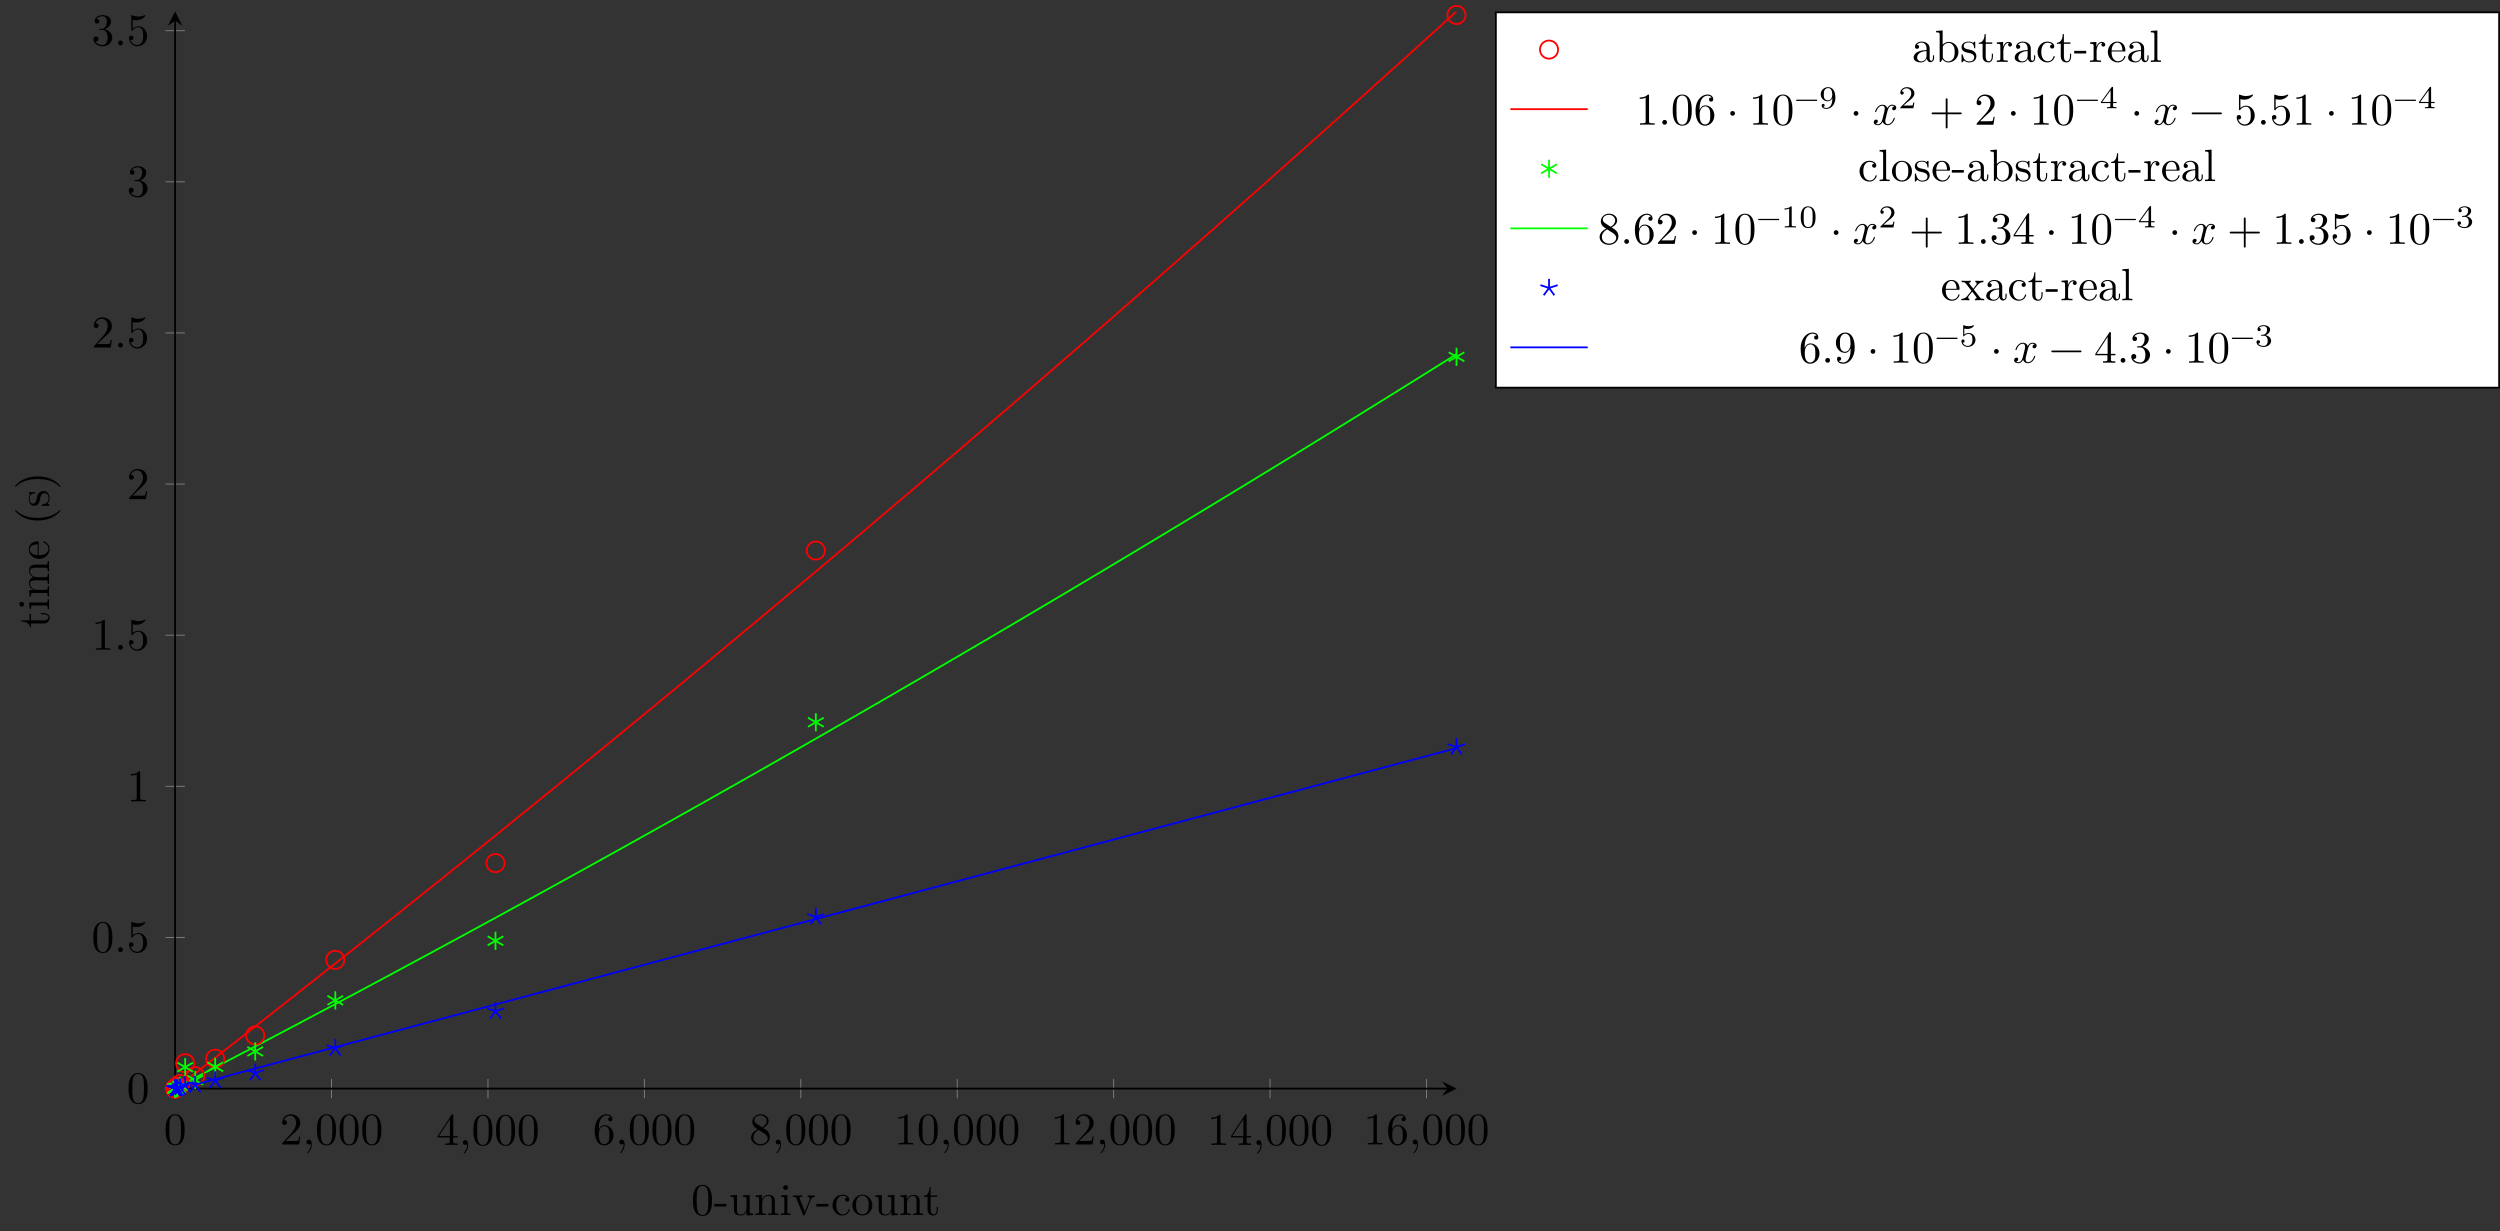 <?xml version="1.0" encoding="UTF-8"?>
<svg xmlns="http://www.w3.org/2000/svg" xmlns:xlink="http://www.w3.org/1999/xlink" width="549.593pt" height="270.64pt" viewBox="0 0 549.593 270.64" version="1.1">
<rect x="0" y="0" width="549.593" height="270.64" fill="#333333" stroke="none"/>
<defs>
<g>
<symbol overflow="visible" id="glyph0-0">
<path style="stroke:none;" d=""/>
</symbol>
<symbol overflow="visible" id="glyph0-1">
<path style="stroke:none;" d="M 4.578 -3.188 C 4.578 -3.984 4.531 -4.781 4.188 -5.516 C 3.734 -6.484 2.906 -6.641 2.5 -6.641 C 1.891 -6.641 1.172 -6.375 0.75 -5.453 C 0.438 -4.766 0.391 -3.984 0.391 -3.188 C 0.391 -2.438 0.422 -1.547 0.844 -0.781 C 1.266 0.016 2 0.219 2.484 0.219 C 3.016 0.219 3.781 0.016 4.219 -0.938 C 4.531 -1.625 4.578 -2.406 4.578 -3.188 Z M 3.766 -3.312 C 3.766 -2.562 3.766 -1.891 3.656 -1.25 C 3.5 -0.297 2.938 0 2.484 0 C 2.094 0 1.5 -0.25 1.328 -1.203 C 1.219 -1.797 1.219 -2.719 1.219 -3.312 C 1.219 -3.953 1.219 -4.609 1.297 -5.141 C 1.484 -6.328 2.234 -6.422 2.484 -6.422 C 2.812 -6.422 3.469 -6.234 3.656 -5.25 C 3.766 -4.688 3.766 -3.938 3.766 -3.312 Z M 3.766 -3.312 "/>
</symbol>
<symbol overflow="visible" id="glyph0-2">
<path style="stroke:none;" d="M 4.469 -1.734 L 4.234 -1.734 C 4.172 -1.438 4.109 -1 4 -0.844 C 3.938 -0.766 3.281 -0.766 3.062 -0.766 L 1.266 -0.766 L 2.328 -1.797 C 3.875 -3.172 4.469 -3.703 4.469 -4.703 C 4.469 -5.844 3.578 -6.641 2.359 -6.641 C 1.234 -6.641 0.5 -5.719 0.5 -4.828 C 0.5 -4.281 1 -4.281 1.031 -4.281 C 1.203 -4.281 1.547 -4.391 1.547 -4.812 C 1.547 -5.062 1.359 -5.328 1.016 -5.328 C 0.938 -5.328 0.922 -5.328 0.891 -5.312 C 1.109 -5.969 1.656 -6.328 2.234 -6.328 C 3.141 -6.328 3.562 -5.516 3.562 -4.703 C 3.562 -3.906 3.078 -3.125 2.516 -2.5 L 0.609 -0.375 C 0.5 -0.266 0.5 -0.234 0.5 0 L 4.203 0 Z M 4.469 -1.734 "/>
</symbol>
<symbol overflow="visible" id="glyph0-3">
<path style="stroke:none;" d="M 2.031 -0.016 C 2.031 -0.672 1.781 -1.062 1.391 -1.062 C 1.062 -1.062 0.859 -0.812 0.859 -0.531 C 0.859 -0.266 1.062 0 1.391 0 C 1.5 0 1.641 -0.047 1.734 -0.125 C 1.766 -0.156 1.781 -0.156 1.781 -0.156 C 1.781 -0.156 1.797 -0.156 1.797 -0.016 C 1.797 0.734 1.453 1.328 1.125 1.656 C 1.016 1.766 1.016 1.781 1.016 1.812 C 1.016 1.891 1.062 1.922 1.109 1.922 C 1.219 1.922 2.031 1.156 2.031 -0.016 Z M 2.031 -0.016 "/>
</symbol>
<symbol overflow="visible" id="glyph0-4">
<path style="stroke:none;" d="M 4.688 -1.641 L 4.688 -1.953 L 3.703 -1.953 L 3.703 -6.484 C 3.703 -6.688 3.703 -6.75 3.531 -6.75 C 3.453 -6.75 3.422 -6.75 3.344 -6.625 L 0.281 -1.953 L 0.281 -1.641 L 2.938 -1.641 L 2.938 -0.781 C 2.938 -0.422 2.906 -0.312 2.172 -0.312 L 1.969 -0.312 L 1.969 0 C 2.375 -0.031 2.891 -0.031 3.312 -0.031 C 3.734 -0.031 4.25 -0.031 4.672 0 L 4.672 -0.312 L 4.453 -0.312 C 3.719 -0.312 3.703 -0.422 3.703 -0.781 L 3.703 -1.641 Z M 2.984 -1.953 L 0.562 -1.953 L 2.984 -5.672 Z M 2.984 -1.953 "/>
</symbol>
<symbol overflow="visible" id="glyph0-5">
<path style="stroke:none;" d="M 4.562 -2.031 C 4.562 -3.297 3.672 -4.25 2.562 -4.25 C 1.891 -4.25 1.516 -3.75 1.312 -3.266 L 1.312 -3.516 C 1.312 -6.031 2.547 -6.391 3.062 -6.391 C 3.297 -6.391 3.719 -6.328 3.938 -5.984 C 3.781 -5.984 3.391 -5.984 3.391 -5.547 C 3.391 -5.234 3.625 -5.078 3.844 -5.078 C 4 -5.078 4.312 -5.172 4.312 -5.562 C 4.312 -6.156 3.875 -6.641 3.047 -6.641 C 1.766 -6.641 0.422 -5.359 0.422 -3.156 C 0.422 -0.484 1.578 0.219 2.5 0.219 C 3.609 0.219 4.562 -0.719 4.562 -2.031 Z M 3.656 -2.047 C 3.656 -1.562 3.656 -1.062 3.484 -0.703 C 3.188 -0.109 2.734 -0.062 2.5 -0.062 C 1.875 -0.062 1.578 -0.656 1.516 -0.812 C 1.328 -1.281 1.328 -2.078 1.328 -2.25 C 1.328 -3.031 1.656 -4.031 2.547 -4.031 C 2.719 -4.031 3.172 -4.031 3.484 -3.406 C 3.656 -3.047 3.656 -2.531 3.656 -2.047 Z M 3.656 -2.047 "/>
</symbol>
<symbol overflow="visible" id="glyph0-6">
<path style="stroke:none;" d="M 4.562 -1.672 C 4.562 -2.031 4.453 -2.484 4.062 -2.906 C 3.875 -3.109 3.719 -3.203 3.078 -3.609 C 3.797 -3.984 4.281 -4.5 4.281 -5.156 C 4.281 -6.078 3.406 -6.641 2.5 -6.641 C 1.5 -6.641 0.688 -5.906 0.688 -4.969 C 0.688 -4.797 0.703 -4.344 1.125 -3.875 C 1.234 -3.766 1.609 -3.516 1.859 -3.344 C 1.281 -3.047 0.422 -2.5 0.422 -1.5 C 0.422 -0.453 1.438 0.219 2.484 0.219 C 3.609 0.219 4.562 -0.609 4.562 -1.672 Z M 3.844 -5.156 C 3.844 -4.578 3.453 -4.109 2.859 -3.766 L 1.625 -4.562 C 1.172 -4.859 1.125 -5.188 1.125 -5.359 C 1.125 -5.969 1.781 -6.391 2.484 -6.391 C 3.203 -6.391 3.844 -5.875 3.844 -5.156 Z M 4.062 -1.312 C 4.062 -0.578 3.312 -0.062 2.5 -0.062 C 1.641 -0.062 0.922 -0.672 0.922 -1.5 C 0.922 -2.078 1.234 -2.719 2.078 -3.188 L 3.312 -2.406 C 3.594 -2.219 4.062 -1.922 4.062 -1.312 Z M 4.062 -1.312 "/>
</symbol>
<symbol overflow="visible" id="glyph0-7">
<path style="stroke:none;" d="M 4.172 0 L 4.172 -0.312 L 3.859 -0.312 C 2.953 -0.312 2.938 -0.422 2.938 -0.781 L 2.938 -6.375 C 2.938 -6.625 2.938 -6.641 2.703 -6.641 C 2.078 -6 1.203 -6 0.891 -6 L 0.891 -5.688 C 1.094 -5.688 1.672 -5.688 2.188 -5.953 L 2.188 -0.781 C 2.188 -0.422 2.156 -0.312 1.266 -0.312 L 0.953 -0.312 L 0.953 0 C 1.297 -0.031 2.156 -0.031 2.562 -0.031 C 2.953 -0.031 3.828 -0.031 4.172 0 Z M 4.172 0 "/>
</symbol>
<symbol overflow="visible" id="glyph0-8">
<path style="stroke:none;" d="M 1.906 -0.531 C 1.906 -0.812 1.672 -1.062 1.391 -1.062 C 1.094 -1.062 0.859 -0.812 0.859 -0.531 C 0.859 -0.234 1.094 0 1.391 0 C 1.672 0 1.906 -0.234 1.906 -0.531 Z M 1.906 -0.531 "/>
</symbol>
<symbol overflow="visible" id="glyph0-9">
<path style="stroke:none;" d="M 4.469 -2 C 4.469 -3.188 3.656 -4.188 2.578 -4.188 C 2.109 -4.188 1.672 -4.031 1.312 -3.672 L 1.312 -5.625 C 1.516 -5.562 1.844 -5.5 2.156 -5.5 C 3.391 -5.5 4.094 -6.406 4.094 -6.531 C 4.094 -6.594 4.062 -6.641 3.984 -6.641 C 3.984 -6.641 3.953 -6.641 3.906 -6.609 C 3.703 -6.516 3.219 -6.312 2.547 -6.312 C 2.156 -6.312 1.688 -6.391 1.219 -6.594 C 1.141 -6.625 1.109 -6.625 1.109 -6.625 C 1 -6.625 1 -6.547 1 -6.391 L 1 -3.438 C 1 -3.266 1 -3.188 1.141 -3.188 C 1.219 -3.188 1.234 -3.203 1.281 -3.266 C 1.391 -3.422 1.75 -3.969 2.562 -3.969 C 3.078 -3.969 3.328 -3.516 3.406 -3.328 C 3.562 -2.953 3.594 -2.578 3.594 -2.078 C 3.594 -1.719 3.594 -1.125 3.344 -0.703 C 3.109 -0.312 2.734 -0.062 2.281 -0.062 C 1.562 -0.062 0.984 -0.594 0.812 -1.172 C 0.844 -1.172 0.875 -1.156 0.984 -1.156 C 1.312 -1.156 1.484 -1.406 1.484 -1.641 C 1.484 -1.891 1.312 -2.141 0.984 -2.141 C 0.844 -2.141 0.5 -2.062 0.5 -1.609 C 0.5 -0.75 1.188 0.219 2.297 0.219 C 3.453 0.219 4.469 -0.734 4.469 -2 Z M 4.469 -2 "/>
</symbol>
<symbol overflow="visible" id="glyph0-10">
<path style="stroke:none;" d="M 4.562 -1.703 C 4.562 -2.516 3.922 -3.297 2.891 -3.516 C 3.703 -3.781 4.281 -4.469 4.281 -5.266 C 4.281 -6.078 3.406 -6.641 2.453 -6.641 C 1.453 -6.641 0.688 -6.047 0.688 -5.281 C 0.688 -4.953 0.906 -4.766 1.203 -4.766 C 1.5 -4.766 1.703 -4.984 1.703 -5.281 C 1.703 -5.766 1.234 -5.766 1.094 -5.766 C 1.391 -6.266 2.047 -6.391 2.406 -6.391 C 2.828 -6.391 3.375 -6.172 3.375 -5.281 C 3.375 -5.156 3.344 -4.578 3.094 -4.141 C 2.797 -3.656 2.453 -3.625 2.203 -3.625 C 2.125 -3.609 1.891 -3.594 1.812 -3.594 C 1.734 -3.578 1.672 -3.562 1.672 -3.469 C 1.672 -3.359 1.734 -3.359 1.906 -3.359 L 2.344 -3.359 C 3.156 -3.359 3.531 -2.688 3.531 -1.703 C 3.531 -0.344 2.844 -0.062 2.406 -0.062 C 1.969 -0.062 1.219 -0.234 0.875 -0.812 C 1.219 -0.766 1.531 -0.984 1.531 -1.359 C 1.531 -1.719 1.266 -1.922 0.984 -1.922 C 0.734 -1.922 0.422 -1.781 0.422 -1.344 C 0.422 -0.438 1.344 0.219 2.438 0.219 C 3.656 0.219 4.562 -0.688 4.562 -1.703 Z M 4.562 -1.703 "/>
</symbol>
<symbol overflow="visible" id="glyph0-11">
<path style="stroke:none;" d="M 1.906 -2.5 C 1.906 -2.781 1.672 -3.016 1.391 -3.016 C 1.094 -3.016 0.859 -2.781 0.859 -2.5 C 0.859 -2.203 1.094 -1.969 1.391 -1.969 C 1.672 -1.969 1.906 -2.203 1.906 -2.5 Z M 1.906 -2.5 "/>
</symbol>
<symbol overflow="visible" id="glyph0-12">
<path style="stroke:none;" d="M 5.25 -3.75 C 5.25 -4.266 4.672 -4.406 4.328 -4.406 C 3.75 -4.406 3.406 -3.875 3.281 -3.656 C 3.031 -4.312 2.5 -4.406 2.203 -4.406 C 1.172 -4.406 0.594 -3.125 0.594 -2.875 C 0.594 -2.766 0.719 -2.766 0.719 -2.766 C 0.797 -2.766 0.828 -2.797 0.844 -2.875 C 1.188 -3.938 1.844 -4.188 2.188 -4.188 C 2.375 -4.188 2.719 -4.094 2.719 -3.516 C 2.719 -3.203 2.547 -2.547 2.188 -1.141 C 2.031 -0.531 1.672 -0.109 1.234 -0.109 C 1.172 -0.109 0.953 -0.109 0.734 -0.234 C 0.984 -0.297 1.203 -0.5 1.203 -0.781 C 1.203 -1.047 0.984 -1.125 0.844 -1.125 C 0.531 -1.125 0.297 -0.875 0.297 -0.547 C 0.297 -0.094 0.781 0.109 1.219 0.109 C 1.891 0.109 2.25 -0.594 2.266 -0.641 C 2.391 -0.281 2.75 0.109 3.344 0.109 C 4.375 0.109 4.938 -1.172 4.938 -1.422 C 4.938 -1.531 4.859 -1.531 4.828 -1.531 C 4.734 -1.531 4.719 -1.484 4.688 -1.422 C 4.359 -0.344 3.688 -0.109 3.375 -0.109 C 2.984 -0.109 2.828 -0.422 2.828 -0.766 C 2.828 -0.984 2.875 -1.203 2.984 -1.641 L 3.328 -3.016 C 3.391 -3.266 3.625 -4.188 4.312 -4.188 C 4.359 -4.188 4.609 -4.188 4.812 -4.062 C 4.531 -4 4.344 -3.766 4.344 -3.516 C 4.344 -3.359 4.453 -3.172 4.719 -3.172 C 4.938 -3.172 5.25 -3.344 5.25 -3.75 Z M 5.25 -3.75 "/>
</symbol>
<symbol overflow="visible" id="glyph0-13">
<path style="stroke:none;" d="M 7.203 -2.5 C 7.203 -2.609 7.109 -2.688 7 -2.688 L 4.078 -2.688 L 4.078 -5.609 C 4.078 -5.719 3.984 -5.812 3.875 -5.812 C 3.766 -5.812 3.672 -5.719 3.672 -5.609 L 3.672 -2.688 L 0.75 -2.688 C 0.641 -2.688 0.562 -2.609 0.562 -2.5 C 0.562 -2.375 0.641 -2.297 0.75 -2.297 L 3.672 -2.297 L 3.672 0.625 C 3.672 0.734 3.766 0.828 3.875 0.828 C 3.984 0.828 4.078 0.734 4.078 0.625 L 4.078 -2.297 L 7 -2.297 C 7.109 -2.297 7.203 -2.375 7.203 -2.5 Z M 7.203 -2.5 "/>
</symbol>
<symbol overflow="visible" id="glyph0-14">
<path style="stroke:none;" d="M 7.203 -2.5 C 7.203 -2.609 7.109 -2.688 7 -2.688 L 0.75 -2.688 C 0.641 -2.688 0.562 -2.609 0.562 -2.5 C 0.562 -2.375 0.641 -2.297 0.75 -2.297 L 7 -2.297 C 7.109 -2.297 7.203 -2.375 7.203 -2.5 Z M 7.203 -2.5 "/>
</symbol>
<symbol overflow="visible" id="glyph0-15">
<path style="stroke:none;" d="M 4.562 -3.281 C 4.562 -5.969 3.406 -6.641 2.516 -6.641 C 1.969 -6.641 1.484 -6.453 1.062 -6.016 C 0.641 -5.562 0.422 -5.141 0.422 -4.391 C 0.422 -3.156 1.297 -2.172 2.406 -2.172 C 3.016 -2.172 3.422 -2.594 3.656 -3.172 L 3.656 -2.844 C 3.656 -0.516 2.625 -0.062 2.047 -0.062 C 1.875 -0.062 1.328 -0.078 1.062 -0.422 C 1.5 -0.422 1.578 -0.703 1.578 -0.875 C 1.578 -1.188 1.344 -1.328 1.125 -1.328 C 0.969 -1.328 0.672 -1.25 0.672 -0.859 C 0.672 -0.188 1.203 0.219 2.047 0.219 C 3.344 0.219 4.562 -1.141 4.562 -3.281 Z M 3.641 -4.203 C 3.641 -3.375 3.297 -2.406 2.422 -2.406 C 2.266 -2.406 1.797 -2.406 1.5 -3.031 C 1.312 -3.406 1.312 -3.891 1.312 -4.391 C 1.312 -4.922 1.312 -5.391 1.531 -5.766 C 1.797 -6.266 2.172 -6.391 2.516 -6.391 C 2.984 -6.391 3.312 -6.047 3.484 -5.609 C 3.594 -5.281 3.641 -4.656 3.641 -4.203 Z M 3.641 -4.203 "/>
</symbol>
<symbol overflow="visible" id="glyph1-0">
<path style="stroke:none;" d=""/>
</symbol>
<symbol overflow="visible" id="glyph1-1">
<path style="stroke:none;" d="M 4.578 -3.188 C 4.578 -3.984 4.531 -4.781 4.188 -5.516 C 3.734 -6.484 2.906 -6.641 2.5 -6.641 C 1.891 -6.641 1.172 -6.375 0.75 -5.453 C 0.438 -4.766 0.391 -3.984 0.391 -3.188 C 0.391 -2.438 0.422 -1.547 0.844 -0.781 C 1.266 0.016 2 0.219 2.484 0.219 C 3.016 0.219 3.781 0.016 4.219 -0.938 C 4.531 -1.625 4.578 -2.406 4.578 -3.188 Z M 3.766 -3.312 C 3.766 -2.562 3.766 -1.891 3.656 -1.25 C 3.5 -0.297 2.938 0 2.484 0 C 2.094 0 1.5 -0.25 1.328 -1.203 C 1.219 -1.797 1.219 -2.719 1.219 -3.312 C 1.219 -3.953 1.219 -4.609 1.297 -5.141 C 1.484 -6.328 2.234 -6.422 2.484 -6.422 C 2.812 -6.422 3.469 -6.234 3.656 -5.25 C 3.766 -4.688 3.766 -3.938 3.766 -3.312 Z M 3.766 -3.312 "/>
</symbol>
<symbol overflow="visible" id="glyph1-2">
<path style="stroke:none;" d="M 2.75 -1.859 L 2.75 -2.438 L 0.109 -2.438 L 0.109 -1.859 Z M 2.75 -1.859 "/>
</symbol>
<symbol overflow="visible" id="glyph1-3">
<path style="stroke:none;" d="M 5.328 0 L 5.328 -0.312 C 4.641 -0.312 4.562 -0.375 4.562 -0.875 L 4.562 -4.406 L 3.094 -4.297 L 3.094 -3.984 C 3.781 -3.984 3.875 -3.922 3.875 -3.422 L 3.875 -1.656 C 3.875 -0.781 3.391 -0.109 2.656 -0.109 C 1.828 -0.109 1.781 -0.578 1.781 -1.094 L 1.781 -4.406 L 0.312 -4.297 L 0.312 -3.984 C 1.094 -3.984 1.094 -3.953 1.094 -3.078 L 1.094 -1.578 C 1.094 -0.797 1.094 0.109 2.609 0.109 C 3.172 0.109 3.609 -0.172 3.891 -0.781 L 3.891 0.109 Z M 5.328 0 "/>
</symbol>
<symbol overflow="visible" id="glyph1-4">
<path style="stroke:none;" d="M 5.328 0 L 5.328 -0.312 C 4.812 -0.312 4.562 -0.312 4.562 -0.609 L 4.562 -2.516 C 4.562 -3.375 4.562 -3.672 4.25 -4.031 C 4.109 -4.203 3.781 -4.406 3.203 -4.406 C 2.469 -4.406 2 -3.984 1.719 -3.359 L 1.719 -4.406 L 0.312 -4.297 L 0.312 -3.984 C 1.016 -3.984 1.094 -3.922 1.094 -3.422 L 1.094 -0.75 C 1.094 -0.312 0.984 -0.312 0.312 -0.312 L 0.312 0 L 1.453 -0.031 L 2.562 0 L 2.562 -0.312 C 1.891 -0.312 1.781 -0.312 1.781 -0.75 L 1.781 -2.594 C 1.781 -3.625 2.5 -4.188 3.125 -4.188 C 3.766 -4.188 3.875 -3.656 3.875 -3.078 L 3.875 -0.75 C 3.875 -0.312 3.766 -0.312 3.094 -0.312 L 3.094 0 L 4.219 -0.031 Z M 5.328 0 "/>
</symbol>
<symbol overflow="visible" id="glyph1-5">
<path style="stroke:none;" d="M 2.469 0 L 2.469 -0.312 C 1.797 -0.312 1.766 -0.359 1.766 -0.75 L 1.766 -4.406 L 0.375 -4.297 L 0.375 -3.984 C 1.016 -3.984 1.109 -3.922 1.109 -3.438 L 1.109 -0.75 C 1.109 -0.312 1 -0.312 0.328 -0.312 L 0.328 0 L 1.422 -0.031 C 1.781 -0.031 2.125 -0.016 2.469 0 Z M 1.906 -6.016 C 1.906 -6.297 1.688 -6.547 1.391 -6.547 C 1.047 -6.547 0.844 -6.266 0.844 -6.016 C 0.844 -5.75 1.078 -5.5 1.375 -5.5 C 1.719 -5.5 1.906 -5.766 1.906 -6.016 Z M 1.906 -6.016 "/>
</symbol>
<symbol overflow="visible" id="glyph1-6">
<path style="stroke:none;" d="M 5.062 -3.984 L 5.062 -4.297 C 4.828 -4.281 4.547 -4.266 4.312 -4.266 L 3.453 -4.297 L 3.453 -3.984 C 3.812 -3.984 3.922 -3.75 3.922 -3.562 C 3.922 -3.469 3.906 -3.422 3.875 -3.312 L 2.844 -0.781 L 1.734 -3.562 C 1.672 -3.688 1.672 -3.734 1.672 -3.734 C 1.672 -3.984 2.062 -3.984 2.25 -3.984 L 2.25 -4.297 L 1.156 -4.266 C 0.891 -4.266 0.484 -4.281 0.188 -4.297 L 0.188 -3.984 C 0.812 -3.984 0.859 -3.922 0.984 -3.625 L 2.422 -0.078 C 2.484 0.062 2.5 0.109 2.625 0.109 C 2.766 0.109 2.797 0.016 2.844 -0.078 L 4.141 -3.312 C 4.234 -3.547 4.406 -3.984 5.062 -3.984 Z M 5.062 -3.984 "/>
</symbol>
<symbol overflow="visible" id="glyph1-7">
<path style="stroke:none;" d="M 4.141 -1.188 C 4.141 -1.281 4.031 -1.281 4 -1.281 C 3.922 -1.281 3.891 -1.25 3.875 -1.188 C 3.594 -0.266 2.938 -0.141 2.578 -0.141 C 2.047 -0.141 1.172 -0.562 1.172 -2.172 C 1.172 -3.797 1.984 -4.219 2.516 -4.219 C 2.609 -4.219 3.234 -4.203 3.578 -3.844 C 3.172 -3.812 3.109 -3.516 3.109 -3.391 C 3.109 -3.125 3.297 -2.938 3.562 -2.938 C 3.828 -2.938 4.031 -3.094 4.031 -3.406 C 4.031 -4.078 3.266 -4.469 2.5 -4.469 C 1.25 -4.469 0.344 -3.391 0.344 -2.156 C 0.344 -0.875 1.328 0.109 2.484 0.109 C 3.812 0.109 4.141 -1.094 4.141 -1.188 Z M 4.141 -1.188 "/>
</symbol>
<symbol overflow="visible" id="glyph1-8">
<path style="stroke:none;" d="M 4.688 -2.141 C 4.688 -3.406 3.703 -4.469 2.5 -4.469 C 1.25 -4.469 0.281 -3.375 0.281 -2.141 C 0.281 -0.844 1.312 0.109 2.484 0.109 C 3.688 0.109 4.688 -0.875 4.688 -2.141 Z M 3.875 -2.219 C 3.875 -1.859 3.875 -1.312 3.656 -0.875 C 3.422 -0.422 2.984 -0.141 2.5 -0.141 C 2.062 -0.141 1.625 -0.344 1.359 -0.812 C 1.109 -1.25 1.109 -1.859 1.109 -2.219 C 1.109 -2.609 1.109 -3.141 1.344 -3.578 C 1.609 -4.031 2.078 -4.25 2.484 -4.25 C 2.922 -4.25 3.344 -4.031 3.609 -3.594 C 3.875 -3.172 3.875 -2.594 3.875 -2.219 Z M 3.875 -2.219 "/>
</symbol>
<symbol overflow="visible" id="glyph1-9">
<path style="stroke:none;" d="M 3.312 -1.234 L 3.312 -1.797 L 3.062 -1.797 L 3.062 -1.25 C 3.062 -0.516 2.766 -0.141 2.391 -0.141 C 1.719 -0.141 1.719 -1.047 1.719 -1.219 L 1.719 -3.984 L 3.156 -3.984 L 3.156 -4.297 L 1.719 -4.297 L 1.719 -6.125 L 1.469 -6.125 C 1.469 -5.312 1.172 -4.25 0.188 -4.203 L 0.188 -3.984 L 1.031 -3.984 L 1.031 -1.234 C 1.031 -0.016 1.969 0.109 2.328 0.109 C 3.031 0.109 3.312 -0.594 3.312 -1.234 Z M 3.312 -1.234 "/>
</symbol>
<symbol overflow="visible" id="glyph1-10">
<path style="stroke:none;" d="M 4.812 -0.891 L 4.812 -1.453 L 4.562 -1.453 L 4.562 -0.891 C 4.562 -0.312 4.312 -0.25 4.203 -0.25 C 3.875 -0.25 3.844 -0.703 3.844 -0.75 L 3.844 -2.734 C 3.844 -3.156 3.844 -3.547 3.484 -3.922 C 3.094 -4.312 2.594 -4.469 2.109 -4.469 C 1.297 -4.469 0.609 -4 0.609 -3.344 C 0.609 -3.047 0.812 -2.875 1.062 -2.875 C 1.344 -2.875 1.531 -3.078 1.531 -3.328 C 1.531 -3.453 1.469 -3.781 1.016 -3.781 C 1.281 -4.141 1.781 -4.25 2.094 -4.25 C 2.578 -4.25 3.156 -3.859 3.156 -2.969 L 3.156 -2.609 C 2.641 -2.578 1.938 -2.547 1.312 -2.25 C 0.562 -1.906 0.312 -1.391 0.312 -0.953 C 0.312 -0.141 1.281 0.109 1.906 0.109 C 2.578 0.109 3.031 -0.297 3.219 -0.75 C 3.266 -0.359 3.531 0.062 4 0.062 C 4.203 0.062 4.812 -0.078 4.812 -0.891 Z M 3.156 -1.391 C 3.156 -0.453 2.438 -0.109 1.984 -0.109 C 1.5 -0.109 1.094 -0.453 1.094 -0.953 C 1.094 -1.5 1.5 -2.328 3.156 -2.391 Z M 3.156 -1.391 "/>
</symbol>
<symbol overflow="visible" id="glyph1-11">
<path style="stroke:none;" d="M 5.188 -2.156 C 5.188 -3.422 4.219 -4.406 3.078 -4.406 C 2.297 -4.406 1.875 -3.938 1.719 -3.766 L 1.719 -6.922 L 0.281 -6.812 L 0.281 -6.5 C 0.984 -6.5 1.062 -6.438 1.062 -5.938 L 1.062 0 L 1.312 0 L 1.672 -0.625 C 1.812 -0.391 2.234 0.109 2.969 0.109 C 4.156 0.109 5.188 -0.875 5.188 -2.156 Z M 4.359 -2.156 C 4.359 -1.797 4.344 -1.203 4.062 -0.75 C 3.844 -0.438 3.469 -0.109 2.938 -0.109 C 2.484 -0.109 2.125 -0.344 1.891 -0.719 C 1.75 -0.922 1.75 -0.953 1.75 -1.141 L 1.75 -3.188 C 1.75 -3.375 1.75 -3.391 1.859 -3.547 C 2.25 -4.109 2.797 -4.188 3.031 -4.188 C 3.484 -4.188 3.844 -3.922 4.078 -3.547 C 4.344 -3.141 4.359 -2.578 4.359 -2.156 Z M 4.359 -2.156 "/>
</symbol>
<symbol overflow="visible" id="glyph1-12">
<path style="stroke:none;" d="M 3.594 -1.281 C 3.594 -1.797 3.297 -2.109 3.172 -2.219 C 2.844 -2.547 2.453 -2.625 2.031 -2.703 C 1.469 -2.812 0.812 -2.938 0.812 -3.516 C 0.812 -3.875 1.062 -4.281 1.922 -4.281 C 3.016 -4.281 3.078 -3.375 3.094 -3.078 C 3.094 -2.984 3.203 -2.984 3.203 -2.984 C 3.344 -2.984 3.344 -3.031 3.344 -3.219 L 3.344 -4.234 C 3.344 -4.391 3.344 -4.469 3.234 -4.469 C 3.188 -4.469 3.156 -4.469 3.031 -4.344 C 3 -4.312 2.906 -4.219 2.859 -4.188 C 2.484 -4.469 2.078 -4.469 1.922 -4.469 C 0.703 -4.469 0.328 -3.797 0.328 -3.234 C 0.328 -2.891 0.484 -2.609 0.75 -2.391 C 1.078 -2.141 1.359 -2.078 2.078 -1.938 C 2.297 -1.891 3.109 -1.734 3.109 -1.016 C 3.109 -0.516 2.766 -0.109 1.984 -0.109 C 1.141 -0.109 0.781 -0.672 0.594 -1.531 C 0.562 -1.656 0.562 -1.688 0.453 -1.688 C 0.328 -1.688 0.328 -1.625 0.328 -1.453 L 0.328 -0.125 C 0.328 0.047 0.328 0.109 0.438 0.109 C 0.484 0.109 0.5 0.094 0.688 -0.094 C 0.703 -0.109 0.703 -0.125 0.891 -0.312 C 1.328 0.094 1.781 0.109 1.984 0.109 C 3.125 0.109 3.594 -0.562 3.594 -1.281 Z M 3.594 -1.281 "/>
</symbol>
<symbol overflow="visible" id="glyph1-13">
<path style="stroke:none;" d="M 3.625 -3.797 C 3.625 -4.109 3.312 -4.406 2.891 -4.406 C 2.156 -4.406 1.797 -3.734 1.672 -3.312 L 1.672 -4.406 L 0.281 -4.297 L 0.281 -3.984 C 0.984 -3.984 1.062 -3.922 1.062 -3.422 L 1.062 -0.75 C 1.062 -0.312 0.953 -0.312 0.281 -0.312 L 0.281 0 L 1.422 -0.031 C 1.812 -0.031 2.281 -0.031 2.688 0 L 2.688 -0.312 L 2.469 -0.312 C 1.734 -0.312 1.719 -0.422 1.719 -0.781 L 1.719 -2.312 C 1.719 -3.297 2.141 -4.188 2.891 -4.188 C 2.953 -4.188 2.984 -4.188 3 -4.172 C 2.969 -4.172 2.766 -4.047 2.766 -3.781 C 2.766 -3.516 2.984 -3.359 3.203 -3.359 C 3.375 -3.359 3.625 -3.484 3.625 -3.797 Z M 3.625 -3.797 "/>
</symbol>
<symbol overflow="visible" id="glyph1-14">
<path style="stroke:none;" d="M 4.141 -1.188 C 4.141 -1.281 4.062 -1.312 4 -1.312 C 3.922 -1.312 3.891 -1.25 3.875 -1.172 C 3.531 -0.141 2.625 -0.141 2.531 -0.141 C 2.031 -0.141 1.641 -0.438 1.406 -0.812 C 1.109 -1.281 1.109 -1.938 1.109 -2.297 L 3.891 -2.297 C 4.109 -2.297 4.141 -2.297 4.141 -2.516 C 4.141 -3.5 3.594 -4.469 2.359 -4.469 C 1.203 -4.469 0.281 -3.438 0.281 -2.188 C 0.281 -0.859 1.328 0.109 2.469 0.109 C 3.688 0.109 4.141 -1 4.141 -1.188 Z M 3.484 -2.516 L 1.109 -2.516 C 1.172 -4 2.016 -4.25 2.359 -4.25 C 3.375 -4.25 3.484 -2.906 3.484 -2.516 Z M 3.484 -2.516 "/>
</symbol>
<symbol overflow="visible" id="glyph1-15">
<path style="stroke:none;" d="M 2.547 0 L 2.547 -0.312 C 1.875 -0.312 1.766 -0.312 1.766 -0.75 L 1.766 -6.922 L 0.328 -6.812 L 0.328 -6.5 C 1.031 -6.5 1.109 -6.438 1.109 -5.938 L 1.109 -0.75 C 1.109 -0.312 1 -0.312 0.328 -0.312 L 0.328 0 L 1.438 -0.031 Z M 2.547 0 "/>
</symbol>
<symbol overflow="visible" id="glyph1-16">
<path style="stroke:none;" d="M 5.141 0 L 5.141 -0.312 C 4.609 -0.312 4.422 -0.328 4.203 -0.625 L 2.859 -2.344 C 3.156 -2.719 3.531 -3.203 3.781 -3.469 C 4.094 -3.828 4.5 -3.984 4.969 -3.984 L 4.969 -4.297 C 4.703 -4.281 4.406 -4.266 4.141 -4.266 C 3.844 -4.266 3.312 -4.281 3.188 -4.297 L 3.188 -3.984 C 3.406 -3.969 3.484 -3.844 3.484 -3.672 C 3.484 -3.516 3.375 -3.391 3.328 -3.328 L 2.719 -2.547 L 1.938 -3.562 C 1.844 -3.656 1.844 -3.672 1.844 -3.734 C 1.844 -3.891 2 -3.984 2.188 -3.984 L 2.188 -4.297 L 1.109 -4.266 C 0.906 -4.266 0.438 -4.281 0.172 -4.297 L 0.172 -3.984 C 0.875 -3.984 0.875 -3.984 1.344 -3.375 L 2.328 -2.094 C 1.859 -1.5 1.859 -1.469 1.391 -0.906 C 0.922 -0.328 0.328 -0.312 0.125 -0.312 L 0.125 0 C 0.375 -0.016 0.688 -0.031 0.953 -0.031 L 1.891 0 L 1.891 -0.312 C 1.672 -0.344 1.609 -0.469 1.609 -0.625 C 1.609 -0.844 1.891 -1.172 2.5 -1.891 L 3.266 -0.891 C 3.344 -0.781 3.469 -0.625 3.469 -0.562 C 3.469 -0.469 3.375 -0.312 3.109 -0.312 L 3.109 0 L 4.188 -0.031 C 4.453 -0.031 4.844 -0.016 5.141 0 Z M 5.141 0 "/>
</symbol>
<symbol overflow="visible" id="glyph2-0">
<path style="stroke:none;" d=""/>
</symbol>
<symbol overflow="visible" id="glyph2-1">
<path style="stroke:none;" d="M -1.234 -3.312 L -1.797 -3.312 L -1.797 -3.062 L -1.25 -3.062 C -0.516 -3.062 -0.141 -2.766 -0.141 -2.391 C -0.141 -1.719 -1.047 -1.719 -1.219 -1.719 L -3.984 -1.719 L -3.984 -3.156 L -4.297 -3.156 L -4.297 -1.719 L -6.125 -1.719 L -6.125 -1.469 C -5.312 -1.469 -4.25 -1.172 -4.203 -0.188 L -3.984 -0.188 L -3.984 -1.031 L -1.234 -1.031 C -0.016 -1.031 0.109 -1.969 0.109 -2.328 C 0.109 -3.031 -0.594 -3.312 -1.234 -3.312 Z M -1.234 -3.312 "/>
</symbol>
<symbol overflow="visible" id="glyph2-2">
<path style="stroke:none;" d="M 0 -2.469 L -0.312 -2.469 C -0.312 -1.797 -0.359 -1.766 -0.75 -1.766 L -4.406 -1.766 L -4.297 -0.375 L -3.984 -0.375 C -3.984 -1.016 -3.922 -1.109 -3.438 -1.109 L -0.75 -1.109 C -0.312 -1.109 -0.312 -1 -0.312 -0.328 L 0 -0.328 L -0.031 -1.422 C -0.031 -1.781 -0.016 -2.125 0 -2.469 Z M -6.016 -1.906 C -6.297 -1.906 -6.547 -1.688 -6.547 -1.391 C -6.547 -1.047 -6.266 -0.844 -6.016 -0.844 C -5.75 -0.844 -5.5 -1.078 -5.5 -1.375 C -5.5 -1.719 -5.766 -1.906 -6.016 -1.906 Z M -6.016 -1.906 "/>
</symbol>
<symbol overflow="visible" id="glyph2-3">
<path style="stroke:none;" d="M 0 -8.109 L -0.312 -8.109 C -0.312 -7.594 -0.312 -7.344 -0.609 -7.328 L -2.516 -7.328 C -3.375 -7.328 -3.672 -7.328 -4.031 -7.016 C -4.203 -6.875 -4.406 -6.547 -4.406 -5.969 C -4.406 -5.141 -3.812 -4.688 -3.422 -4.531 C -4.297 -4.391 -4.406 -3.656 -4.406 -3.203 C -4.406 -2.469 -3.984 -2 -3.359 -1.719 L -4.406 -1.719 L -4.297 -0.312 L -3.984 -0.312 C -3.984 -1.016 -3.922 -1.094 -3.422 -1.094 L -0.75 -1.094 C -0.312 -1.094 -0.312 -0.984 -0.312 -0.312 L 0 -0.312 L -0.031 -1.453 L 0 -2.562 L -0.312 -2.562 C -0.312 -1.891 -0.312 -1.781 -0.75 -1.781 L -2.594 -1.781 C -3.625 -1.781 -4.188 -2.5 -4.188 -3.125 C -4.188 -3.766 -3.656 -3.875 -3.078 -3.875 L -0.75 -3.875 C -0.312 -3.875 -0.312 -3.766 -0.312 -3.094 L 0 -3.094 L -0.031 -4.219 L 0 -5.328 L -0.312 -5.328 C -0.312 -4.672 -0.312 -4.562 -0.75 -4.562 L -2.594 -4.562 C -3.625 -4.562 -4.188 -5.266 -4.188 -5.906 C -4.188 -6.531 -3.656 -6.641 -3.078 -6.641 L -0.75 -6.641 C -0.312 -6.641 -0.312 -6.531 -0.312 -5.859 L 0 -5.859 L -0.031 -6.984 Z M 0 -8.109 "/>
</symbol>
<symbol overflow="visible" id="glyph2-4">
<path style="stroke:none;" d="M -1.188 -4.141 C -1.281 -4.141 -1.312 -4.062 -1.312 -4 C -1.312 -3.922 -1.25 -3.891 -1.172 -3.875 C -0.141 -3.531 -0.141 -2.625 -0.141 -2.531 C -0.141 -2.031 -0.438 -1.641 -0.812 -1.406 C -1.281 -1.109 -1.938 -1.109 -2.297 -1.109 L -2.297 -3.891 C -2.297 -4.109 -2.297 -4.141 -2.516 -4.141 C -3.5 -4.141 -4.469 -3.594 -4.469 -2.359 C -4.469 -1.203 -3.438 -0.281 -2.188 -0.281 C -0.859 -0.281 0.109 -1.328 0.109 -2.469 C 0.109 -3.688 -1 -4.141 -1.188 -4.141 Z M -2.516 -3.484 L -2.516 -1.109 C -4 -1.172 -4.25 -2.016 -4.25 -2.359 C -4.25 -3.375 -2.906 -3.484 -2.516 -3.484 Z M -2.516 -3.484 "/>
</symbol>
<symbol overflow="visible" id="glyph2-5">
<path style="stroke:none;" d="M 2.391 -3.297 C 2.359 -3.297 2.344 -3.297 2.172 -3.125 C 0.922 -1.891 -0.969 -1.562 -2.5 -1.562 C -4.234 -1.562 -5.969 -1.938 -7.203 -3.172 C -7.328 -3.297 -7.344 -3.297 -7.375 -3.297 C -7.453 -3.297 -7.484 -3.266 -7.484 -3.203 C -7.484 -3.094 -6.797 -2.203 -5.531 -1.609 C -4.438 -1.109 -3.328 -0.984 -2.5 -0.984 C -1.719 -0.984 -0.516 -1.094 0.625 -1.641 C 1.844 -2.25 2.5 -3.094 2.5 -3.203 C 2.5 -3.266 2.469 -3.297 2.391 -3.297 Z M 2.391 -3.297 "/>
</symbol>
<symbol overflow="visible" id="glyph2-6">
<path style="stroke:none;" d="M -1.281 -3.594 C -1.797 -3.594 -2.109 -3.297 -2.219 -3.172 C -2.547 -2.844 -2.625 -2.453 -2.703 -2.031 C -2.812 -1.469 -2.938 -0.812 -3.516 -0.812 C -3.875 -0.812 -4.281 -1.062 -4.281 -1.922 C -4.281 -3.016 -3.375 -3.078 -3.078 -3.094 C -2.984 -3.094 -2.984 -3.203 -2.984 -3.203 C -2.984 -3.344 -3.031 -3.344 -3.219 -3.344 L -4.234 -3.344 C -4.391 -3.344 -4.469 -3.344 -4.469 -3.234 C -4.469 -3.188 -4.469 -3.156 -4.344 -3.031 C -4.312 -3 -4.219 -2.906 -4.188 -2.859 C -4.469 -2.484 -4.469 -2.078 -4.469 -1.922 C -4.469 -0.703 -3.797 -0.328 -3.234 -0.328 C -2.891 -0.328 -2.609 -0.484 -2.391 -0.75 C -2.141 -1.078 -2.078 -1.359 -1.938 -2.078 C -1.891 -2.297 -1.734 -3.109 -1.016 -3.109 C -0.516 -3.109 -0.109 -2.766 -0.109 -1.984 C -0.109 -1.141 -0.672 -0.781 -1.531 -0.594 C -1.656 -0.562 -1.688 -0.562 -1.688 -0.453 C -1.688 -0.328 -1.625 -0.328 -1.453 -0.328 L -0.125 -0.328 C 0.047 -0.328 0.109 -0.328 0.109 -0.438 C 0.109 -0.484 0.094 -0.5 -0.094 -0.688 C -0.109 -0.703 -0.125 -0.703 -0.312 -0.891 C 0.094 -1.328 0.109 -1.781 0.109 -1.984 C 0.109 -3.125 -0.562 -3.594 -1.281 -3.594 Z M -1.281 -3.594 "/>
</symbol>
<symbol overflow="visible" id="glyph2-7">
<path style="stroke:none;" d="M -2.5 -2.875 C -3.266 -2.875 -4.469 -2.766 -5.609 -2.219 C -6.828 -1.625 -7.484 -0.766 -7.484 -0.672 C -7.484 -0.609 -7.438 -0.562 -7.375 -0.562 C -7.344 -0.562 -7.328 -0.562 -7.141 -0.75 C -6.156 -1.734 -4.578 -2.297 -2.5 -2.297 C -0.781 -2.297 0.969 -1.938 2.219 -0.703 C 2.344 -0.562 2.359 -0.562 2.391 -0.562 C 2.453 -0.562 2.5 -0.609 2.5 -0.672 C 2.5 -0.766 1.812 -1.672 0.547 -2.25 C -0.547 -2.766 -1.656 -2.875 -2.5 -2.875 Z M -2.5 -2.875 "/>
</symbol>
<symbol overflow="visible" id="glyph3-0">
<path style="stroke:none;" d=""/>
</symbol>
<symbol overflow="visible" id="glyph3-1">
<path style="stroke:none;" d="M 5.047 -1.75 C 5.047 -1.828 4.984 -1.891 4.906 -1.891 L 0.531 -1.891 C 0.453 -1.891 0.391 -1.828 0.391 -1.75 C 0.391 -1.672 0.453 -1.609 0.531 -1.609 L 4.906 -1.609 C 4.984 -1.609 5.047 -1.672 5.047 -1.75 Z M 5.047 -1.75 "/>
</symbol>
<symbol overflow="visible" id="glyph3-2">
<path style="stroke:none;" d="M 3.594 -2.297 C 3.594 -4.031 2.828 -4.641 2 -4.641 C 1.781 -4.641 1.297 -4.609 0.891 -4.219 C 0.656 -3.984 0.375 -3.703 0.375 -3.078 C 0.375 -2.188 1.078 -1.531 1.906 -1.531 C 2.453 -1.531 2.766 -1.906 2.922 -2.219 L 2.922 -2.078 C 2.922 -0.344 2.062 -0.078 1.641 -0.078 C 1.484 -0.078 1.125 -0.094 0.922 -0.312 C 1.219 -0.344 1.234 -0.578 1.234 -0.641 C 1.234 -0.812 1.125 -0.969 0.906 -0.969 C 0.703 -0.969 0.578 -0.828 0.578 -0.625 C 0.578 -0.156 0.969 0.141 1.641 0.141 C 2.641 0.141 3.594 -0.797 3.594 -2.297 Z M 2.906 -3 C 2.906 -2.094 2.375 -1.734 1.938 -1.734 C 1.656 -1.734 1.406 -1.828 1.203 -2.141 C 1.047 -2.406 1.047 -2.703 1.047 -3.078 C 1.047 -3.484 1.047 -3.766 1.25 -4.047 C 1.422 -4.281 1.641 -4.438 2.016 -4.438 C 2.375 -4.438 2.578 -4.219 2.688 -4.031 C 2.875 -3.734 2.906 -3.25 2.906 -3 Z M 2.906 -3 "/>
</symbol>
<symbol overflow="visible" id="glyph3-3">
<path style="stroke:none;" d="M 3.531 -1.266 L 3.297 -1.266 C 3.266 -1.125 3.203 -0.703 3.109 -0.641 C 3.047 -0.594 2.516 -0.594 2.422 -0.594 L 1.125 -0.594 C 1.859 -1.25 2.109 -1.438 2.531 -1.766 C 3.047 -2.172 3.531 -2.609 3.531 -3.281 C 3.531 -4.125 2.781 -4.641 1.891 -4.641 C 1.031 -4.641 0.438 -4.031 0.438 -3.391 C 0.438 -3.031 0.734 -3 0.812 -3 C 0.984 -3 1.188 -3.109 1.188 -3.359 C 1.188 -3.5 1.125 -3.734 0.766 -3.734 C 0.984 -4.234 1.453 -4.391 1.781 -4.391 C 2.484 -4.391 2.844 -3.844 2.844 -3.281 C 2.844 -2.672 2.422 -2.188 2.188 -1.938 L 0.516 -0.266 C 0.438 -0.203 0.438 -0.203 0.438 0 L 3.312 0 Z M 3.531 -1.266 "/>
</symbol>
<symbol overflow="visible" id="glyph3-4">
<path style="stroke:none;" d="M 3.688 -1.141 L 3.688 -1.391 L 2.922 -1.391 L 2.922 -4.516 C 2.922 -4.656 2.922 -4.703 2.766 -4.703 C 2.688 -4.703 2.656 -4.703 2.578 -4.609 L 0.266 -1.391 L 0.266 -1.141 L 2.328 -1.141 L 2.328 -0.578 C 2.328 -0.328 2.328 -0.25 1.766 -0.25 L 1.578 -0.25 L 1.578 0 L 2.625 -0.031 L 3.672 0 L 3.672 -0.25 L 3.484 -0.25 C 2.922 -0.25 2.922 -0.328 2.922 -0.578 L 2.922 -1.141 Z M 2.375 -1.391 L 0.531 -1.391 L 2.375 -3.953 Z M 2.375 -1.391 "/>
</symbol>
<symbol overflow="visible" id="glyph3-5">
<path style="stroke:none;" d="M 3.297 0 L 3.297 -0.25 L 3.031 -0.25 C 2.344 -0.25 2.344 -0.344 2.344 -0.578 L 2.344 -4.438 C 2.344 -4.625 2.328 -4.641 2.125 -4.641 C 1.688 -4.203 1.047 -4.188 0.766 -4.188 L 0.766 -3.938 C 0.922 -3.938 1.391 -3.938 1.781 -4.141 L 1.781 -0.578 C 1.781 -0.344 1.781 -0.25 1.078 -0.25 L 0.812 -0.25 L 0.812 0 L 2.047 -0.031 Z M 3.297 0 "/>
</symbol>
<symbol overflow="visible" id="glyph3-6">
<path style="stroke:none;" d="M 3.609 -2.234 C 3.609 -3 3.516 -3.547 3.188 -4.031 C 2.969 -4.359 2.547 -4.641 1.984 -4.641 C 0.359 -4.641 0.359 -2.734 0.359 -2.234 C 0.359 -1.719 0.359 0.141 1.984 0.141 C 3.609 0.141 3.609 -1.719 3.609 -2.234 Z M 2.969 -2.312 C 2.969 -1.797 2.969 -1.281 2.875 -0.844 C 2.734 -0.203 2.266 -0.062 1.984 -0.062 C 1.656 -0.062 1.234 -0.25 1.094 -0.812 C 1 -1.234 1 -1.797 1 -2.312 C 1 -2.828 1 -3.359 1.109 -3.75 C 1.25 -4.297 1.703 -4.438 1.984 -4.438 C 2.359 -4.438 2.719 -4.219 2.844 -3.812 C 2.969 -3.422 2.969 -2.922 2.969 -2.312 Z M 2.969 -2.312 "/>
</symbol>
<symbol overflow="visible" id="glyph3-7">
<path style="stroke:none;" d="M 3.594 -1.203 C 3.594 -1.75 3.141 -2.297 2.375 -2.453 C 3.109 -2.719 3.375 -3.25 3.375 -3.672 C 3.375 -4.219 2.734 -4.641 1.969 -4.641 C 1.188 -4.641 0.594 -4.266 0.594 -3.703 C 0.594 -3.469 0.75 -3.328 0.953 -3.328 C 1.172 -3.328 1.312 -3.5 1.312 -3.688 C 1.312 -3.891 1.172 -4.031 0.953 -4.047 C 1.203 -4.359 1.688 -4.438 1.938 -4.438 C 2.25 -4.438 2.703 -4.281 2.703 -3.672 C 2.703 -3.375 2.594 -3.062 2.422 -2.844 C 2.188 -2.578 1.984 -2.562 1.641 -2.547 C 1.469 -2.531 1.453 -2.531 1.422 -2.516 C 1.422 -2.516 1.344 -2.5 1.344 -2.438 C 1.344 -2.328 1.406 -2.328 1.531 -2.328 L 1.906 -2.328 C 2.453 -2.328 2.844 -1.953 2.844 -1.203 C 2.844 -0.344 2.344 -0.078 1.938 -0.078 C 1.656 -0.078 1.047 -0.156 0.75 -0.578 C 1.078 -0.594 1.156 -0.812 1.156 -0.969 C 1.156 -1.188 0.984 -1.344 0.766 -1.344 C 0.578 -1.344 0.375 -1.234 0.375 -0.938 C 0.375 -0.281 1.109 0.141 1.953 0.141 C 2.922 0.141 3.594 -0.516 3.594 -1.203 Z M 3.594 -1.203 "/>
</symbol>
<symbol overflow="visible" id="glyph3-8">
<path style="stroke:none;" d="M 3.531 -1.406 C 3.531 -2.188 2.922 -2.922 2.062 -2.922 C 1.75 -2.922 1.391 -2.844 1.078 -2.578 L 1.078 -3.891 C 1.438 -3.812 1.641 -3.812 1.766 -3.812 C 2.688 -3.812 3.234 -4.438 3.234 -4.547 C 3.234 -4.609 3.172 -4.641 3.141 -4.641 C 3.141 -4.641 3.109 -4.641 3.094 -4.609 C 2.922 -4.547 2.547 -4.422 2.031 -4.422 C 1.844 -4.422 1.469 -4.422 1.016 -4.609 C 0.938 -4.641 0.922 -4.641 0.922 -4.641 C 0.828 -4.641 0.828 -4.562 0.828 -4.453 L 0.828 -2.391 C 0.828 -2.266 0.828 -2.188 0.938 -2.188 C 1 -2.188 1.016 -2.203 1.078 -2.281 C 1.391 -2.672 1.812 -2.719 2.047 -2.719 C 2.469 -2.719 2.656 -2.391 2.703 -2.328 C 2.828 -2.109 2.859 -1.844 2.859 -1.438 C 2.859 -1.219 2.859 -0.812 2.656 -0.5 C 2.484 -0.25 2.172 -0.078 1.844 -0.078 C 1.391 -0.078 0.922 -0.328 0.734 -0.797 C 1 -0.781 1.141 -0.953 1.141 -1.141 C 1.141 -1.438 0.875 -1.5 0.797 -1.5 C 0.797 -1.5 0.438 -1.5 0.438 -1.125 C 0.438 -0.484 1.016 0.141 1.844 0.141 C 2.75 0.141 3.531 -0.531 3.531 -1.406 Z M 3.531 -1.406 "/>
</symbol>
</g>
<clipPath id="clip1">
  <path d="M 38.5 2.512 L 320.195 2.512 L 320.195 239.312 L 38.5 239.312 Z M 38.5 2.512 "/>
</clipPath>
<clipPath id="clip2">
  <path d="M 38.5 72 L 320.195 72 L 320.195 239.312 L 38.5 239.312 Z M 38.5 72 "/>
</clipPath>
<clipPath id="clip3">
  <path d="M 38.5 158 L 320.195 158 L 320.195 239.312 L 38.5 239.312 Z M 38.5 158 "/>
</clipPath>
<clipPath id="clip4">
  <path d="M 328 2 L 549.594 2 L 549.594 86 L 328 86 Z M 328 2 "/>
</clipPath>
</defs>
<g id="surface1">
<path style="fill:none;stroke-width:0.199;stroke-linecap:butt;stroke-linejoin:miter;stroke:rgb(50%,50%,50%);stroke-opacity:1;stroke-miterlimit:10;" d="M -0.001 -2.126 L -0.001 2.124 M 34.386 -2.126 L 34.386 2.124 M 68.772 -2.126 L 68.772 2.124 M 103.159 -2.126 L 103.159 2.124 M 137.546 -2.126 L 137.546 2.124 M 171.933 -2.126 L 171.933 2.124 M 206.319 -2.126 L 206.319 2.124 M 240.706 -2.126 L 240.706 2.124 M 275.093 -2.126 L 275.093 2.124 " transform="matrix(1,0,0,-1,38.501,239.312)"/>
<path style="fill:none;stroke-width:0.199;stroke-linecap:butt;stroke-linejoin:miter;stroke:rgb(50%,50%,50%);stroke-opacity:1;stroke-miterlimit:10;" d="M -2.126 -0.001 L 2.128 -0.001 M -2.126 33.222 L 2.128 33.222 M -2.126 66.449 L 2.128 66.449 M -2.126 99.671 L 2.128 99.671 M -2.126 132.894 L 2.128 132.894 M -2.126 166.121 L 2.128 166.121 M -2.126 199.343 L 2.128 199.343 M -2.126 232.566 L 2.128 232.566 " transform="matrix(1,0,0,-1,38.501,239.312)"/>
<path style="fill:none;stroke-width:0.399;stroke-linecap:butt;stroke-linejoin:miter;stroke:rgb(0%,0%,0%);stroke-opacity:1;stroke-miterlimit:10;" d="M -0.001 -0.001 L 279.702 -0.001 " transform="matrix(1,0,0,-1,38.501,239.312)"/>
<path style=" stroke:none;fill-rule:nonzero;fill:rgb(0%,0%,0%);fill-opacity:1;" d="M 320.195 239.312 L 317.008 237.719 L 318.203 239.312 L 317.008 240.906 "/>
<path style="fill:none;stroke-width:0.399;stroke-linecap:butt;stroke-linejoin:miter;stroke:rgb(0%,0%,0%);stroke-opacity:1;stroke-miterlimit:10;" d="M -0.001 -0.001 L -0.001 234.808 " transform="matrix(1,0,0,-1,38.501,239.312)"/>
<path style=" stroke:none;fill-rule:nonzero;fill:rgb(0%,0%,0%);fill-opacity:1;" d="M 38.5 2.512 L 36.906 5.699 L 38.5 4.504 L 40.094 5.699 "/>
<g style="fill:rgb(0%,0%,0%);fill-opacity:1;">
  <use xlink:href="#glyph0-1" x="36.011" y="251.593"/>
</g>
<g style="fill:rgb(0%,0%,0%);fill-opacity:1;">
  <use xlink:href="#glyph0-2" x="61.54" y="251.593"/>
  <use xlink:href="#glyph0-3" x="66.521" y="251.593"/>
  <use xlink:href="#glyph0-1" x="69.291" y="251.593"/>
  <use xlink:href="#glyph0-1" x="74.272" y="251.593"/>
  <use xlink:href="#glyph0-1" x="79.254" y="251.593"/>
</g>
<g style="fill:rgb(0%,0%,0%);fill-opacity:1;">
  <use xlink:href="#glyph0-4" x="95.926" y="251.702"/>
  <use xlink:href="#glyph0-3" x="100.907" y="251.702"/>
  <use xlink:href="#glyph0-1" x="103.677" y="251.702"/>
  <use xlink:href="#glyph0-1" x="108.658" y="251.702"/>
  <use xlink:href="#glyph0-1" x="113.64" y="251.702"/>
</g>
<g style="fill:rgb(0%,0%,0%);fill-opacity:1;">
  <use xlink:href="#glyph0-5" x="130.312" y="251.593"/>
  <use xlink:href="#glyph0-3" x="135.293" y="251.593"/>
  <use xlink:href="#glyph0-1" x="138.063" y="251.593"/>
  <use xlink:href="#glyph0-1" x="143.044" y="251.593"/>
  <use xlink:href="#glyph0-1" x="148.026" y="251.593"/>
</g>
<g style="fill:rgb(0%,0%,0%);fill-opacity:1;">
  <use xlink:href="#glyph0-6" x="164.698" y="251.593"/>
  <use xlink:href="#glyph0-3" x="169.679" y="251.593"/>
  <use xlink:href="#glyph0-1" x="172.449" y="251.593"/>
  <use xlink:href="#glyph0-1" x="177.43" y="251.593"/>
  <use xlink:href="#glyph0-1" x="182.412" y="251.593"/>
</g>
<g style="fill:rgb(0%,0%,0%);fill-opacity:1;">
  <use xlink:href="#glyph0-7" x="196.594" y="251.593"/>
  <use xlink:href="#glyph0-1" x="201.575" y="251.593"/>
  <use xlink:href="#glyph0-3" x="206.557" y="251.593"/>
  <use xlink:href="#glyph0-1" x="209.326" y="251.593"/>
  <use xlink:href="#glyph0-1" x="214.308" y="251.593"/>
  <use xlink:href="#glyph0-1" x="219.289" y="251.593"/>
</g>
<g style="fill:rgb(0%,0%,0%);fill-opacity:1;">
  <use xlink:href="#glyph0-7" x="230.98" y="251.593"/>
  <use xlink:href="#glyph0-2" x="235.961" y="251.593"/>
  <use xlink:href="#glyph0-3" x="240.943" y="251.593"/>
  <use xlink:href="#glyph0-1" x="243.712" y="251.593"/>
  <use xlink:href="#glyph0-1" x="248.694" y="251.593"/>
  <use xlink:href="#glyph0-1" x="253.675" y="251.593"/>
</g>
<g style="fill:rgb(0%,0%,0%);fill-opacity:1;">
  <use xlink:href="#glyph0-7" x="265.366" y="251.702"/>
  <use xlink:href="#glyph0-4" x="270.347" y="251.702"/>
  <use xlink:href="#glyph0-3" x="275.329" y="251.702"/>
  <use xlink:href="#glyph0-1" x="278.098" y="251.702"/>
  <use xlink:href="#glyph0-1" x="283.08" y="251.702"/>
  <use xlink:href="#glyph0-1" x="288.061" y="251.702"/>
</g>
<g style="fill:rgb(0%,0%,0%);fill-opacity:1;">
  <use xlink:href="#glyph0-7" x="299.752" y="251.593"/>
  <use xlink:href="#glyph0-5" x="304.733" y="251.593"/>
  <use xlink:href="#glyph0-3" x="309.715" y="251.593"/>
  <use xlink:href="#glyph0-1" x="312.484" y="251.593"/>
  <use xlink:href="#glyph0-1" x="317.466" y="251.593"/>
  <use xlink:href="#glyph0-1" x="322.447" y="251.593"/>
</g>
<g style="fill:rgb(0%,0%,0%);fill-opacity:1;">
  <use xlink:href="#glyph0-1" x="27.874" y="242.52"/>
</g>
<g style="fill:rgb(0%,0%,0%);fill-opacity:1;">
  <use xlink:href="#glyph0-1" x="20.123" y="209.296"/>
  <use xlink:href="#glyph0-8" x="25.104" y="209.296"/>
  <use xlink:href="#glyph0-9" x="27.874" y="209.296"/>
</g>
<g style="fill:rgb(0%,0%,0%);fill-opacity:1;">
  <use xlink:href="#glyph0-7" x="27.874" y="176.182"/>
</g>
<g style="fill:rgb(0%,0%,0%);fill-opacity:1;">
  <use xlink:href="#glyph0-7" x="20.123" y="142.849"/>
  <use xlink:href="#glyph0-8" x="25.104" y="142.849"/>
  <use xlink:href="#glyph0-9" x="27.874" y="142.849"/>
</g>
<g style="fill:rgb(0%,0%,0%);fill-opacity:1;">
  <use xlink:href="#glyph0-2" x="27.874" y="109.735"/>
</g>
<g style="fill:rgb(0%,0%,0%);fill-opacity:1;">
  <use xlink:href="#glyph0-2" x="20.123" y="76.402"/>
  <use xlink:href="#glyph0-8" x="25.104" y="76.402"/>
  <use xlink:href="#glyph0-9" x="27.874" y="76.402"/>
</g>
<g style="fill:rgb(0%,0%,0%);fill-opacity:1;">
  <use xlink:href="#glyph0-10" x="27.874" y="43.179"/>
</g>
<g style="fill:rgb(0%,0%,0%);fill-opacity:1;">
  <use xlink:href="#glyph0-10" x="20.123" y="9.955"/>
  <use xlink:href="#glyph0-8" x="25.104" y="9.955"/>
  <use xlink:href="#glyph0-9" x="27.874" y="9.955"/>
</g>
<g clip-path="url(#clip1)" clip-rule="nonzero">
<path style="fill:none;stroke-width:0.399;stroke-linecap:butt;stroke-linejoin:miter;stroke:rgb(100%,0%,0%);stroke-opacity:1;stroke-miterlimit:10;" d="M 0.019 -0.024 C 0.019 -0.024 2.073 1.57 2.862 2.179 C 3.651 2.792 4.917 3.777 5.706 4.386 C 6.499 5 7.765 5.984 8.554 6.601 C 9.343 7.214 10.608 8.199 11.397 8.816 C 12.187 9.429 13.452 10.417 14.245 11.035 C 15.034 11.652 16.3 12.64 17.089 13.257 C 17.878 13.874 19.144 14.867 19.933 15.484 C 20.722 16.101 21.991 17.093 22.78 17.714 C 23.569 18.335 24.835 19.328 25.624 19.949 C 26.413 20.57 27.679 21.566 28.468 22.187 C 29.261 22.808 30.526 23.808 31.315 24.429 C 32.104 25.054 33.37 26.05 34.159 26.675 C 34.948 27.3 36.214 28.3 37.007 28.925 C 37.796 29.55 39.062 30.554 39.851 31.179 C 40.64 31.804 41.905 32.812 42.694 33.437 C 43.483 34.066 44.753 35.07 45.542 35.699 C 46.331 36.328 47.597 37.335 48.386 37.964 C 49.175 38.593 50.44 39.601 51.229 40.234 C 52.022 40.863 53.288 41.874 54.077 42.507 C 54.866 43.136 56.132 44.152 56.921 44.785 C 57.71 45.414 58.976 46.429 59.769 47.062 C 60.558 47.699 61.823 48.714 62.612 49.347 C 63.401 49.984 64.667 50.999 65.456 51.636 C 66.245 52.273 67.515 53.292 68.304 53.929 C 69.093 54.566 70.358 55.585 71.147 56.226 C 71.936 56.863 73.202 57.886 73.991 58.523 C 74.784 59.164 76.05 60.187 76.839 60.828 C 77.628 61.468 78.894 62.496 79.683 63.136 C 80.472 63.777 81.737 64.804 82.53 65.449 C 83.319 66.089 84.585 67.121 85.374 67.761 C 86.163 68.406 87.429 69.437 88.218 70.082 C 89.007 70.726 90.276 71.761 91.065 72.406 C 91.854 73.05 93.12 74.085 93.909 74.73 C 94.698 75.378 95.964 76.414 96.753 77.062 C 97.546 77.71 98.811 78.749 99.601 79.398 C 100.39 80.046 101.655 81.085 102.444 81.734 C 103.233 82.386 104.499 83.425 105.292 84.078 C 106.081 84.726 107.347 85.773 108.136 86.421 C 108.925 87.074 110.19 88.121 110.979 88.773 C 111.769 89.425 113.038 90.472 113.827 91.128 C 114.616 91.781 115.882 92.828 116.671 93.484 C 117.46 94.14 118.726 95.191 119.515 95.847 C 120.308 96.499 121.573 97.554 122.362 98.21 C 123.151 98.867 124.417 99.921 125.206 100.582 C 125.995 101.238 127.261 102.292 128.054 102.953 C 128.843 103.613 130.108 104.671 130.897 105.332 C 131.686 105.988 132.952 107.05 133.741 107.71 C 134.53 108.371 135.8 109.433 136.589 110.093 C 137.378 110.757 138.644 111.82 139.433 112.484 C 140.222 113.148 141.487 114.21 142.276 114.874 C 143.069 115.539 144.335 116.605 145.124 117.273 C 145.913 117.937 147.179 119.003 147.968 119.671 C 148.757 120.335 150.026 121.406 150.815 122.074 C 151.604 122.742 152.87 123.812 153.659 124.484 C 154.448 125.152 155.714 126.222 156.503 126.894 C 157.292 127.562 158.561 128.636 159.351 129.308 C 160.14 129.98 161.405 131.054 162.194 131.726 C 162.983 132.398 164.249 133.476 165.042 134.152 C 165.831 134.824 167.097 135.902 167.886 136.578 C 168.675 137.25 169.94 138.332 170.729 139.007 C 171.519 139.683 172.788 140.765 173.577 141.441 C 174.366 142.117 175.632 143.203 176.421 143.882 C 177.21 144.558 178.476 145.644 179.265 146.324 C 180.058 147 181.323 148.089 182.112 148.769 C 182.901 149.449 184.167 150.539 184.956 151.218 C 185.745 151.898 187.011 152.992 187.804 153.671 C 188.593 154.355 189.858 155.449 190.647 156.128 C 191.436 156.812 192.702 157.906 193.491 158.589 C 194.28 159.273 195.55 160.371 196.339 161.058 C 197.128 161.742 198.394 162.839 199.183 163.527 C 199.972 164.21 201.237 165.312 202.026 166 C 202.819 166.683 204.085 167.789 204.874 168.476 C 205.663 169.164 206.929 170.265 207.718 170.957 C 208.507 171.644 209.772 172.75 210.565 173.441 C 211.354 174.128 212.62 175.238 213.409 175.929 C 214.198 176.621 215.464 177.726 216.253 178.421 C 217.042 179.113 218.311 180.222 219.101 180.917 C 219.89 181.609 221.155 182.722 221.944 183.417 C 222.733 184.109 223.999 185.222 224.788 185.917 C 225.581 186.613 226.847 187.73 227.636 188.425 C 228.425 189.125 229.69 190.242 230.479 190.937 C 231.269 191.636 232.534 192.753 233.327 193.453 C 234.116 194.152 235.382 195.273 236.171 195.972 C 236.96 196.671 238.226 197.796 239.015 198.496 C 239.804 199.195 241.073 200.32 241.862 201.023 C 242.651 201.722 243.917 202.851 244.706 203.554 C 245.495 204.253 246.761 205.382 247.55 206.085 C 248.343 206.789 249.608 207.921 250.397 208.625 C 251.186 209.332 252.452 210.46 253.241 211.167 C 254.03 211.875 255.296 213.007 256.089 213.714 C 256.878 214.421 258.144 215.554 258.933 216.261 C 259.722 216.972 260.987 218.109 261.776 218.816 C 262.565 219.527 263.835 220.664 264.624 221.375 C 265.413 222.085 266.679 223.222 267.468 223.933 C 268.257 224.648 269.522 225.789 270.312 226.5 C 271.104 227.21 272.37 228.355 273.159 229.07 C 273.948 229.781 275.214 230.929 276.003 231.64 C 276.792 232.355 278.058 233.503 278.851 234.218 C 279.64 234.933 281.694 236.8 281.694 236.8 " transform="matrix(1,0,0,-1,38.501,239.312)"/>
</g>
<g clip-path="url(#clip2)" clip-rule="nonzero">
<path style="fill:none;stroke-width:0.399;stroke-linecap:butt;stroke-linejoin:miter;stroke:rgb(0%,100%,0%);stroke-opacity:1;stroke-miterlimit:10;" d="M 0.019 0.097 C 0.019 0.097 2.073 1.164 2.862 1.574 C 3.651 1.984 4.917 2.644 5.706 3.054 C 6.499 3.464 7.765 4.125 8.554 4.539 C 9.343 4.949 10.608 5.609 11.397 6.023 C 12.187 6.433 13.452 7.097 14.245 7.511 C 15.034 7.925 16.3 8.589 17.089 9.003 C 17.878 9.417 19.144 10.082 19.933 10.499 C 20.722 10.914 21.991 11.582 22.78 11.996 C 23.569 12.414 24.835 13.082 25.624 13.496 C 26.413 13.914 27.679 14.585 28.468 15.003 C 29.261 15.421 30.526 16.089 31.315 16.511 C 32.104 16.929 33.37 17.601 34.159 18.019 C 34.948 18.441 36.214 19.113 37.007 19.535 C 37.796 19.953 39.062 20.628 39.851 21.05 C 40.64 21.472 41.905 22.148 42.694 22.57 C 43.483 22.992 44.753 23.671 45.542 24.093 C 46.331 24.519 47.597 25.195 48.386 25.621 C 49.175 26.046 50.44 26.726 51.229 27.152 C 52.022 27.574 53.288 28.257 54.077 28.683 C 54.866 29.109 56.132 29.792 56.921 30.218 C 57.71 30.644 58.976 31.332 59.769 31.757 C 60.558 32.187 61.823 32.871 62.612 33.3 C 63.401 33.726 64.667 34.417 65.456 34.843 C 66.245 35.273 67.515 35.964 68.304 36.394 C 69.093 36.824 70.358 37.515 71.147 37.945 C 71.936 38.374 73.202 39.066 73.991 39.499 C 74.784 39.933 76.05 40.624 76.839 41.058 C 77.628 41.492 78.894 42.183 79.683 42.617 C 80.472 43.05 81.737 43.749 82.53 44.183 C 83.319 44.617 84.585 45.316 85.374 45.749 C 86.163 46.183 87.429 46.882 88.218 47.32 C 89.007 47.757 90.276 48.457 91.065 48.894 C 91.854 49.332 93.12 50.031 93.909 50.468 C 94.698 50.906 95.964 51.609 96.753 52.05 C 97.546 52.488 98.811 53.191 99.601 53.632 C 100.39 54.074 101.655 54.777 102.444 55.218 C 103.233 55.66 104.499 56.367 105.292 56.808 C 106.081 57.249 107.347 57.957 108.136 58.398 C 108.925 58.843 110.19 59.55 110.979 59.996 C 111.769 60.437 113.038 61.148 113.827 61.593 C 114.616 62.039 115.882 62.749 116.671 63.195 C 117.46 63.64 118.726 64.355 119.515 64.8 C 120.308 65.246 121.573 65.96 122.362 66.41 C 123.151 66.855 124.417 67.574 125.206 68.019 C 125.995 68.468 127.261 69.187 128.054 69.632 C 128.843 70.082 130.108 70.8 130.897 71.249 C 131.686 71.699 132.952 72.421 133.741 72.871 C 134.53 73.32 135.8 74.042 136.589 74.496 C 137.378 74.945 138.644 75.671 139.433 76.121 C 140.222 76.574 141.487 77.3 142.276 77.753 C 143.069 78.207 144.335 78.933 145.124 79.386 C 145.913 79.839 147.179 80.566 147.968 81.023 C 148.757 81.476 150.026 82.207 150.815 82.66 C 151.604 83.117 152.87 83.847 153.659 84.304 C 154.448 84.761 155.714 85.492 156.503 85.949 C 157.292 86.406 158.561 87.14 159.351 87.597 C 160.14 88.054 161.405 88.792 162.194 89.249 C 162.983 89.707 164.249 90.445 165.042 90.906 C 165.831 91.363 167.097 92.101 167.886 92.562 C 168.675 93.023 169.94 93.761 170.729 94.222 C 171.519 94.687 172.788 95.425 173.577 95.89 C 174.366 96.351 175.632 97.093 176.421 97.554 C 177.21 98.019 178.476 98.761 179.265 99.226 C 180.058 99.691 181.323 100.437 182.112 100.902 C 182.901 101.367 184.167 102.113 184.956 102.578 C 185.745 103.042 187.011 103.792 187.804 104.257 C 188.593 104.726 189.858 105.472 190.647 105.941 C 191.436 106.41 192.702 107.16 193.491 107.628 C 194.28 108.097 195.55 108.847 196.339 109.316 C 197.128 109.785 198.394 110.539 199.183 111.011 C 199.972 111.48 201.237 112.234 202.026 112.707 C 202.819 113.175 204.085 113.933 204.874 114.406 C 205.663 114.878 206.929 115.632 207.718 116.105 C 208.507 116.578 209.772 117.339 210.565 117.812 C 211.354 118.285 212.62 119.046 213.409 119.519 C 214.198 119.996 215.464 120.757 216.253 121.234 C 217.042 121.707 218.311 122.472 219.101 122.945 C 219.89 123.421 221.155 124.187 221.944 124.664 C 222.733 125.14 223.999 125.906 224.788 126.386 C 225.581 126.863 226.847 127.632 227.636 128.109 C 228.425 128.589 229.69 129.359 230.479 129.835 C 231.269 130.316 232.534 131.085 233.327 131.566 C 234.116 132.046 235.382 132.82 236.171 133.3 C 236.96 133.781 238.226 134.554 239.015 135.039 C 239.804 135.519 241.073 136.292 241.862 136.777 C 242.651 137.261 243.917 138.035 244.706 138.519 C 245.495 139.003 246.761 139.781 247.55 140.265 C 248.343 140.75 249.608 141.531 250.397 142.015 C 251.186 142.5 252.452 143.281 253.241 143.769 C 254.03 144.253 255.296 145.035 256.089 145.523 C 256.878 146.011 258.144 146.792 258.933 147.281 C 259.722 147.769 260.987 148.554 261.776 149.042 C 262.565 149.531 263.835 150.32 264.624 150.808 C 265.413 151.296 266.679 152.085 267.468 152.578 C 268.257 153.066 269.522 153.855 270.312 154.347 C 271.104 154.839 272.37 155.628 273.159 156.121 C 273.948 156.613 275.214 157.406 276.003 157.898 C 276.792 158.394 278.058 159.183 278.851 159.679 C 279.64 160.175 281.694 161.464 281.694 161.464 " transform="matrix(1,0,0,-1,38.501,239.312)"/>
</g>
<g clip-path="url(#clip3)" clip-rule="nonzero">
<path style="fill:none;stroke-width:0.399;stroke-linecap:butt;stroke-linejoin:miter;stroke:rgb(0%,0%,100%);stroke-opacity:1;stroke-miterlimit:10;" d="M 0.019 -0.282 L 0.034 -0.278 L 0.069 -0.266 L 0.136 -0.251 L 0.276 -0.211 L 0.55 -0.141 L 1.101 0.007 L 2.202 0.3 L 4.401 0.886 L 8.804 2.062 L 17.604 4.41 L 35.21 9.105 L 70.425 18.5 L 140.847 37.285 L 281.694 74.855 " transform="matrix(1,0,0,-1,38.501,239.312)"/>
</g>
<path style="fill:none;stroke-width:0.399;stroke-linecap:butt;stroke-linejoin:miter;stroke:rgb(100%,0%,0%);stroke-opacity:1;stroke-miterlimit:10;" d="M 2.011 -0.001 C 2.011 1.101 1.116 1.992 0.019 1.992 C -1.083 1.992 -1.974 1.101 -1.974 -0.001 C -1.974 -1.102 -1.083 -1.993 0.019 -1.993 C 1.116 -1.993 2.011 -1.102 2.011 -0.001 Z M 2.011 -0.001 " transform="matrix(1,0,0,-1,38.501,239.312)"/>
<path style="fill:none;stroke-width:0.399;stroke-linecap:butt;stroke-linejoin:miter;stroke:rgb(100%,0%,0%);stroke-opacity:1;stroke-miterlimit:10;" d="M 2.026 -0.001 C 2.026 1.101 1.136 1.992 0.034 1.992 C -1.067 1.992 -1.958 1.101 -1.958 -0.001 C -1.958 -1.102 -1.067 -1.993 0.034 -1.993 C 1.136 -1.993 2.026 -1.102 2.026 -0.001 Z M 2.026 -0.001 " transform="matrix(1,0,0,-1,38.501,239.312)"/>
<path style="fill:none;stroke-width:0.399;stroke-linecap:butt;stroke-linejoin:miter;stroke:rgb(100%,0%,0%);stroke-opacity:1;stroke-miterlimit:10;" d="M 2.062 0.066 C 2.062 1.167 1.171 2.058 0.069 2.058 C -1.032 2.058 -1.923 1.167 -1.923 0.066 C -1.923 -1.036 -1.032 -1.926 0.069 -1.926 C 1.171 -1.926 2.062 -1.036 2.062 0.066 Z M 2.062 0.066 " transform="matrix(1,0,0,-1,38.501,239.312)"/>
<path style="fill:none;stroke-width:0.399;stroke-linecap:butt;stroke-linejoin:miter;stroke:rgb(100%,0%,0%);stroke-opacity:1;stroke-miterlimit:10;" d="M 2.132 0.132 C 2.132 1.234 1.237 2.124 0.136 2.124 C -0.962 2.124 -1.856 1.234 -1.856 0.132 C -1.856 -0.969 -0.962 -1.86 0.136 -1.86 C 1.237 -1.86 2.132 -0.969 2.132 0.132 Z M 2.132 0.132 " transform="matrix(1,0,0,-1,38.501,239.312)"/>
<path style="fill:none;stroke-width:0.399;stroke-linecap:butt;stroke-linejoin:miter;stroke:rgb(100%,0%,0%);stroke-opacity:1;stroke-miterlimit:10;" d="M 2.269 0.265 C 2.269 1.367 1.374 2.257 0.276 2.257 C -0.825 2.257 -1.716 1.367 -1.716 0.265 C -1.716 -0.836 -0.825 -1.727 0.276 -1.727 C 1.374 -1.727 2.269 -0.836 2.269 0.265 Z M 2.269 0.265 " transform="matrix(1,0,0,-1,38.501,239.312)"/>
<path style="fill:none;stroke-width:0.399;stroke-linecap:butt;stroke-linejoin:miter;stroke:rgb(100%,0%,0%);stroke-opacity:1;stroke-miterlimit:10;" d="M 2.542 0.332 C 2.542 1.433 1.651 2.324 0.55 2.324 C -0.552 2.324 -1.442 1.433 -1.442 0.332 C -1.442 -0.77 -0.552 -1.661 0.55 -1.661 C 1.651 -1.661 2.542 -0.77 2.542 0.332 Z M 2.542 0.332 " transform="matrix(1,0,0,-1,38.501,239.312)"/>
<path style="fill:none;stroke-width:0.399;stroke-linecap:butt;stroke-linejoin:miter;stroke:rgb(100%,0%,0%);stroke-opacity:1;stroke-miterlimit:10;" d="M 3.093 0.996 C 3.093 2.097 2.202 2.988 1.101 2.988 C -0.001 2.988 -0.892 2.097 -0.892 0.996 C -0.892 -0.102 -0.001 -0.997 1.101 -0.997 C 2.202 -0.997 3.093 -0.102 3.093 0.996 Z M 3.093 0.996 " transform="matrix(1,0,0,-1,38.501,239.312)"/>
<path style="fill:none;stroke-width:0.399;stroke-linecap:butt;stroke-linejoin:miter;stroke:rgb(100%,0%,0%);stroke-opacity:1;stroke-miterlimit:10;" d="M 4.194 5.582 C 4.194 6.683 3.3 7.574 2.202 7.574 C 1.101 7.574 0.21 6.683 0.21 5.582 C 0.21 4.48 1.101 3.589 2.202 3.589 C 3.3 3.589 4.194 4.48 4.194 5.582 Z M 4.194 5.582 " transform="matrix(1,0,0,-1,38.501,239.312)"/>
<path style="fill:none;stroke-width:0.399;stroke-linecap:butt;stroke-linejoin:miter;stroke:rgb(100%,0%,0%);stroke-opacity:1;stroke-miterlimit:10;" d="M 6.394 2.726 C 6.394 3.824 5.503 4.718 4.401 4.718 C 3.3 4.718 2.409 3.824 2.409 2.726 C 2.409 1.625 3.3 0.73 4.401 0.73 C 5.503 0.73 6.394 1.625 6.394 2.726 Z M 6.394 2.726 " transform="matrix(1,0,0,-1,38.501,239.312)"/>
<path style="fill:none;stroke-width:0.399;stroke-linecap:butt;stroke-linejoin:miter;stroke:rgb(100%,0%,0%);stroke-opacity:1;stroke-miterlimit:10;" d="M 10.796 6.578 C 10.796 7.679 9.905 8.57 8.804 8.57 C 7.702 8.57 6.811 7.679 6.811 6.578 C 6.811 5.476 7.702 4.585 8.804 4.585 C 9.905 4.585 10.796 5.476 10.796 6.578 Z M 10.796 6.578 " transform="matrix(1,0,0,-1,38.501,239.312)"/>
<path style="fill:none;stroke-width:0.399;stroke-linecap:butt;stroke-linejoin:miter;stroke:rgb(100%,0%,0%);stroke-opacity:1;stroke-miterlimit:10;" d="M 19.597 11.695 C 19.597 12.796 18.706 13.687 17.604 13.687 C 16.507 13.687 15.612 12.796 15.612 11.695 C 15.612 10.593 16.507 9.703 17.604 9.703 C 18.706 9.703 19.597 10.593 19.597 11.695 Z M 19.597 11.695 " transform="matrix(1,0,0,-1,38.501,239.312)"/>
<path style="fill:none;stroke-width:0.399;stroke-linecap:butt;stroke-linejoin:miter;stroke:rgb(100%,0%,0%);stroke-opacity:1;stroke-miterlimit:10;" d="M 37.206 28.308 C 37.206 29.406 36.312 30.3 35.21 30.3 C 34.112 30.3 33.218 29.406 33.218 28.308 C 33.218 27.207 34.112 26.316 35.21 26.316 C 36.312 26.316 37.206 27.207 37.206 28.308 Z M 37.206 28.308 " transform="matrix(1,0,0,-1,38.501,239.312)"/>
<path style="fill:none;stroke-width:0.399;stroke-linecap:butt;stroke-linejoin:miter;stroke:rgb(100%,0%,0%);stroke-opacity:1;stroke-miterlimit:10;" d="M 72.417 49.57 C 72.417 50.671 71.522 51.562 70.425 51.562 C 69.323 51.562 68.433 50.671 68.433 49.57 C 68.433 48.468 69.323 47.578 70.425 47.578 C 71.522 47.578 72.417 48.468 72.417 49.57 Z M 72.417 49.57 " transform="matrix(1,0,0,-1,38.501,239.312)"/>
<path style="fill:none;stroke-width:0.399;stroke-linecap:butt;stroke-linejoin:miter;stroke:rgb(100%,0%,0%);stroke-opacity:1;stroke-miterlimit:10;" d="M 142.839 118.277 C 142.839 119.378 141.948 120.269 140.847 120.269 C 139.745 120.269 138.854 119.378 138.854 118.277 C 138.854 117.175 139.745 116.285 140.847 116.285 C 141.948 116.285 142.839 117.175 142.839 118.277 Z M 142.839 118.277 " transform="matrix(1,0,0,-1,38.501,239.312)"/>
<path style="fill:none;stroke-width:0.399;stroke-linecap:butt;stroke-linejoin:miter;stroke:rgb(100%,0%,0%);stroke-opacity:1;stroke-miterlimit:10;" d="M 283.687 236.023 C 283.687 237.125 282.796 238.015 281.694 238.015 C 280.593 238.015 279.702 237.125 279.702 236.023 C 279.702 234.921 280.593 234.031 281.694 234.031 C 282.796 234.031 283.687 234.921 283.687 236.023 Z M 283.687 236.023 " transform="matrix(1,0,0,-1,38.501,239.312)"/>
<path style="fill:none;stroke-width:0.399;stroke-linecap:butt;stroke-linejoin:miter;stroke:rgb(0%,100%,0%);stroke-opacity:1;stroke-miterlimit:10;" d="M 0.019 -1.993 L 0.019 1.992 M 1.741 0.996 L -1.708 -0.997 M 1.741 -0.997 L -1.708 0.996 " transform="matrix(1,0,0,-1,38.501,239.312)"/>
<path style="fill:none;stroke-width:0.399;stroke-linecap:butt;stroke-linejoin:miter;stroke:rgb(0%,100%,0%);stroke-opacity:1;stroke-miterlimit:10;" d="M 0.034 -1.993 L 0.034 1.992 M 1.761 0.996 L -1.692 -0.997 M 1.761 -0.997 L -1.692 0.996 " transform="matrix(1,0,0,-1,38.501,239.312)"/>
<path style="fill:none;stroke-width:0.399;stroke-linecap:butt;stroke-linejoin:miter;stroke:rgb(0%,100%,0%);stroke-opacity:1;stroke-miterlimit:10;" d="M 0.069 -1.993 L 0.069 1.992 M 1.796 0.996 L -1.657 -0.997 M 1.796 -0.997 L -1.657 0.996 " transform="matrix(1,0,0,-1,38.501,239.312)"/>
<path style="fill:none;stroke-width:0.399;stroke-linecap:butt;stroke-linejoin:miter;stroke:rgb(0%,100%,0%);stroke-opacity:1;stroke-miterlimit:10;" d="M 0.136 -1.926 L 0.136 2.058 M 1.862 1.062 L -1.587 -0.93 M 1.862 -0.93 L -1.587 1.062 " transform="matrix(1,0,0,-1,38.501,239.312)"/>
<path style="fill:none;stroke-width:0.399;stroke-linecap:butt;stroke-linejoin:miter;stroke:rgb(0%,100%,0%);stroke-opacity:1;stroke-miterlimit:10;" d="M 0.276 -1.86 L 0.276 2.124 M 1.999 1.128 L -1.45 -0.864 M 1.999 -0.864 L -1.45 1.128 " transform="matrix(1,0,0,-1,38.501,239.312)"/>
<path style="fill:none;stroke-width:0.399;stroke-linecap:butt;stroke-linejoin:miter;stroke:rgb(0%,100%,0%);stroke-opacity:1;stroke-miterlimit:10;" d="M 0.55 -1.793 L 0.55 2.191 M 2.276 1.195 L -1.177 -0.797 M 2.276 -0.797 L -1.177 1.195 " transform="matrix(1,0,0,-1,38.501,239.312)"/>
<path style="fill:none;stroke-width:0.399;stroke-linecap:butt;stroke-linejoin:miter;stroke:rgb(0%,100%,0%);stroke-opacity:1;stroke-miterlimit:10;" d="M 1.101 -1.395 L 1.101 2.589 M 2.827 1.593 L -0.626 -0.399 M 2.827 -0.399 L -0.626 1.593 " transform="matrix(1,0,0,-1,38.501,239.312)"/>
<path style="fill:none;stroke-width:0.399;stroke-linecap:butt;stroke-linejoin:miter;stroke:rgb(0%,100%,0%);stroke-opacity:1;stroke-miterlimit:10;" d="M 2.202 2.726 L 2.202 6.71 M 3.925 5.714 L 0.476 3.722 M 3.925 3.722 L 0.476 5.714 " transform="matrix(1,0,0,-1,38.501,239.312)"/>
<path style="fill:none;stroke-width:0.399;stroke-linecap:butt;stroke-linejoin:miter;stroke:rgb(0%,100%,0%);stroke-opacity:1;stroke-miterlimit:10;" d="M 4.401 -0.133 L 4.401 3.855 M 6.128 2.855 L 2.675 0.863 M 6.128 0.863 L 2.675 2.855 " transform="matrix(1,0,0,-1,38.501,239.312)"/>
<path style="fill:none;stroke-width:0.399;stroke-linecap:butt;stroke-linejoin:miter;stroke:rgb(0%,100%,0%);stroke-opacity:1;stroke-miterlimit:10;" d="M 8.804 2.792 L 8.804 6.777 M 10.53 5.781 L 7.077 3.789 M 10.53 3.789 L 7.077 5.781 " transform="matrix(1,0,0,-1,38.501,239.312)"/>
<path style="fill:none;stroke-width:0.399;stroke-linecap:butt;stroke-linejoin:miter;stroke:rgb(0%,100%,0%);stroke-opacity:1;stroke-miterlimit:10;" d="M 17.604 6.179 L 17.604 10.167 M 19.331 9.167 L 15.882 7.175 M 19.331 7.175 L 15.882 9.167 " transform="matrix(1,0,0,-1,38.501,239.312)"/>
<path style="fill:none;stroke-width:0.399;stroke-linecap:butt;stroke-linejoin:miter;stroke:rgb(0%,100%,0%);stroke-opacity:1;stroke-miterlimit:10;" d="M 35.21 17.41 L 35.21 21.394 M 36.937 20.398 L 33.487 18.406 M 36.937 18.406 L 33.487 20.398 " transform="matrix(1,0,0,-1,38.501,239.312)"/>
<path style="fill:none;stroke-width:0.399;stroke-linecap:butt;stroke-linejoin:miter;stroke:rgb(0%,100%,0%);stroke-opacity:1;stroke-miterlimit:10;" d="M 70.425 30.5 L 70.425 34.484 M 72.147 33.488 L 68.698 31.496 M 72.147 31.496 L 68.698 33.488 " transform="matrix(1,0,0,-1,38.501,239.312)"/>
<path style="fill:none;stroke-width:0.399;stroke-linecap:butt;stroke-linejoin:miter;stroke:rgb(0%,100%,0%);stroke-opacity:1;stroke-miterlimit:10;" d="M 140.847 78.542 L 140.847 82.527 M 142.573 81.531 L 139.12 79.539 M 142.573 79.539 L 139.12 81.531 " transform="matrix(1,0,0,-1,38.501,239.312)"/>
<path style="fill:none;stroke-width:0.399;stroke-linecap:butt;stroke-linejoin:miter;stroke:rgb(0%,100%,0%);stroke-opacity:1;stroke-miterlimit:10;" d="M 281.694 158.878 L 281.694 162.863 M 283.421 161.867 L 279.968 159.875 M 283.421 159.875 L 279.968 161.867 " transform="matrix(1,0,0,-1,38.501,239.312)"/>
<path style="fill:none;stroke-width:0.399;stroke-linecap:butt;stroke-linejoin:miter;stroke:rgb(0%,0%,100%);stroke-opacity:1;stroke-miterlimit:10;" d="M 0.019 -0.001 L 0.019 1.992 M 0.019 -0.001 L 1.913 0.617 M 0.019 -0.001 L 1.187 -1.614 M 0.019 -0.001 L -1.153 -1.614 M 0.019 -0.001 L -1.876 0.617 " transform="matrix(1,0,0,-1,38.501,239.312)"/>
<path style="fill:none;stroke-width:0.399;stroke-linecap:butt;stroke-linejoin:miter;stroke:rgb(0%,0%,100%);stroke-opacity:1;stroke-miterlimit:10;" d="M 0.034 -0.001 L 0.034 1.992 M 0.034 -0.001 L 1.929 0.617 M 0.034 -0.001 L 1.206 -1.614 M 0.034 -0.001 L -1.138 -1.614 M 0.034 -0.001 L -1.86 0.617 " transform="matrix(1,0,0,-1,38.501,239.312)"/>
<path style="fill:none;stroke-width:0.399;stroke-linecap:butt;stroke-linejoin:miter;stroke:rgb(0%,0%,100%);stroke-opacity:1;stroke-miterlimit:10;" d="M 0.069 -0.001 L 0.069 1.992 M 0.069 -0.001 L 1.964 0.617 M 0.069 -0.001 L 1.241 -1.614 M 0.069 -0.001 L -1.103 -1.614 M 0.069 -0.001 L -1.825 0.617 " transform="matrix(1,0,0,-1,38.501,239.312)"/>
<path style="fill:none;stroke-width:0.399;stroke-linecap:butt;stroke-linejoin:miter;stroke:rgb(0%,0%,100%);stroke-opacity:1;stroke-miterlimit:10;" d="M 0.136 -0.001 L 0.136 1.992 M 0.136 -0.001 L 2.034 0.617 M 0.136 -0.001 L 1.308 -1.614 M 0.136 -0.001 L -1.032 -1.614 M 0.136 -0.001 L -1.759 0.617 " transform="matrix(1,0,0,-1,38.501,239.312)"/>
<path style="fill:none;stroke-width:0.399;stroke-linecap:butt;stroke-linejoin:miter;stroke:rgb(0%,0%,100%);stroke-opacity:1;stroke-miterlimit:10;" d="M 0.276 0.066 L 0.276 2.058 M 0.276 0.066 L 2.171 0.683 M 0.276 0.066 L 1.448 -1.547 M 0.276 0.066 L -0.896 -1.547 M 0.276 0.066 L -1.618 0.683 " transform="matrix(1,0,0,-1,38.501,239.312)"/>
<path style="fill:none;stroke-width:0.399;stroke-linecap:butt;stroke-linejoin:miter;stroke:rgb(0%,0%,100%);stroke-opacity:1;stroke-miterlimit:10;" d="M 0.55 0.066 L 0.55 2.058 M 0.55 0.066 L 2.444 0.683 M 0.55 0.066 L 1.722 -1.547 M 0.55 0.066 L -0.622 -1.547 M 0.55 0.066 L -1.345 0.683 " transform="matrix(1,0,0,-1,38.501,239.312)"/>
<path style="fill:none;stroke-width:0.399;stroke-linecap:butt;stroke-linejoin:miter;stroke:rgb(0%,0%,100%);stroke-opacity:1;stroke-miterlimit:10;" d="M 1.101 0.265 L 1.101 2.257 M 1.101 0.265 L 2.995 0.882 M 1.101 0.265 L 2.272 -1.348 M 1.101 0.265 L -0.071 -1.348 M 1.101 0.265 L -0.794 0.882 " transform="matrix(1,0,0,-1,38.501,239.312)"/>
<path style="fill:none;stroke-width:0.399;stroke-linecap:butt;stroke-linejoin:miter;stroke:rgb(0%,0%,100%);stroke-opacity:1;stroke-miterlimit:10;" d="M 2.202 0.796 L 2.202 2.789 M 2.202 0.796 L 4.097 1.414 M 2.202 0.796 L 3.37 -0.813 M 2.202 0.796 L 1.03 -0.813 M 2.202 0.796 L 0.308 1.414 " transform="matrix(1,0,0,-1,38.501,239.312)"/>
<path style="fill:none;stroke-width:0.399;stroke-linecap:butt;stroke-linejoin:miter;stroke:rgb(0%,0%,100%);stroke-opacity:1;stroke-miterlimit:10;" d="M 4.401 0.796 L 4.401 2.789 M 4.401 0.796 L 6.296 1.414 M 4.401 0.796 L 5.573 -0.813 M 4.401 0.796 L 3.229 -0.813 M 4.401 0.796 L 2.507 1.414 " transform="matrix(1,0,0,-1,38.501,239.312)"/>
<path style="fill:none;stroke-width:0.399;stroke-linecap:butt;stroke-linejoin:miter;stroke:rgb(0%,0%,100%);stroke-opacity:1;stroke-miterlimit:10;" d="M 8.804 1.792 L 8.804 3.789 M 8.804 1.792 L 10.698 2.41 M 8.804 1.792 L 9.976 0.183 M 8.804 1.792 L 7.632 0.183 M 8.804 1.792 L 6.909 2.41 " transform="matrix(1,0,0,-1,38.501,239.312)"/>
<path style="fill:none;stroke-width:0.399;stroke-linecap:butt;stroke-linejoin:miter;stroke:rgb(0%,0%,100%);stroke-opacity:1;stroke-miterlimit:10;" d="M 17.604 3.457 L 17.604 5.449 M 17.604 3.457 L 19.499 4.07 M 17.604 3.457 L 18.776 1.843 M 17.604 3.457 L 16.436 1.843 M 17.604 3.457 L 15.71 4.07 " transform="matrix(1,0,0,-1,38.501,239.312)"/>
<path style="fill:none;stroke-width:0.399;stroke-linecap:butt;stroke-linejoin:miter;stroke:rgb(0%,0%,100%);stroke-opacity:1;stroke-miterlimit:10;" d="M 35.21 8.906 L 35.21 10.898 M 35.21 8.906 L 37.108 9.519 M 35.21 8.906 L 36.382 7.292 M 35.21 8.906 L 34.042 7.292 M 35.21 8.906 L 33.315 9.519 " transform="matrix(1,0,0,-1,38.501,239.312)"/>
<path style="fill:none;stroke-width:0.399;stroke-linecap:butt;stroke-linejoin:miter;stroke:rgb(0%,0%,100%);stroke-opacity:1;stroke-miterlimit:10;" d="M 70.425 17.011 L 70.425 19.003 M 70.425 17.011 L 72.319 17.625 M 70.425 17.011 L 71.597 15.398 M 70.425 17.011 L 69.253 15.398 M 70.425 17.011 L 68.53 17.625 " transform="matrix(1,0,0,-1,38.501,239.312)"/>
<path style="fill:none;stroke-width:0.399;stroke-linecap:butt;stroke-linejoin:miter;stroke:rgb(0%,0%,100%);stroke-opacity:1;stroke-miterlimit:10;" d="M 140.847 37.742 L 140.847 39.734 M 140.847 37.742 L 142.741 38.359 M 140.847 37.742 L 142.019 36.128 M 140.847 37.742 L 139.675 36.128 M 140.847 37.742 L 138.952 38.359 " transform="matrix(1,0,0,-1,38.501,239.312)"/>
<path style="fill:none;stroke-width:0.399;stroke-linecap:butt;stroke-linejoin:miter;stroke:rgb(0%,0%,100%);stroke-opacity:1;stroke-miterlimit:10;" d="M 281.694 75.085 L 281.694 77.078 M 281.694 75.085 L 283.589 75.703 M 281.694 75.085 L 282.866 73.472 M 281.694 75.085 L 280.522 73.472 M 281.694 75.085 L 279.8 75.703 " transform="matrix(1,0,0,-1,38.501,239.312)"/>
<g style="fill:rgb(0%,0%,0%);fill-opacity:1;">
  <use xlink:href="#glyph1-1" x="151.945" y="267.1"/>
  <use xlink:href="#glyph1-2" x="156.926" y="267.1"/>
  <use xlink:href="#glyph1-3" x="160.244" y="267.1"/>
  <use xlink:href="#glyph1-4" x="165.783" y="267.1"/>
  <use xlink:href="#glyph1-5" x="171.322" y="267.1"/>
  <use xlink:href="#glyph1-6" x="174.092" y="267.1"/>
  <use xlink:href="#glyph1-2" x="179.352" y="267.1"/>
  <use xlink:href="#glyph1-7" x="182.67" y="267.1"/>
  <use xlink:href="#glyph1-8" x="187.093" y="267.1"/>
  <use xlink:href="#glyph1-3" x="192.075" y="267.1"/>
  <use xlink:href="#glyph1-4" x="197.614" y="267.1"/>
</g>
<g style="fill:rgb(0%,0%,0%);fill-opacity:1;">
  <use xlink:href="#glyph1-9" x="202.874" y="267.1"/>
</g>
<g style="fill:rgb(0%,0%,0%);fill-opacity:1;">
  <use xlink:href="#glyph2-1" x="10.793" y="138.094"/>
  <use xlink:href="#glyph2-2" x="10.793" y="134.219"/>
  <use xlink:href="#glyph2-3" x="10.793" y="131.449"/>
  <use xlink:href="#glyph2-4" x="10.793" y="123.15"/>
</g>
<g style="fill:rgb(0%,0%,0%);fill-opacity:1;">
  <use xlink:href="#glyph2-5" x="10.793" y="115.409"/>
  <use xlink:href="#glyph2-6" x="10.793" y="111.534"/>
  <use xlink:href="#glyph2-7" x="10.793" y="107.608"/>
</g>
<g clip-path="url(#clip4)" clip-rule="nonzero">
<path style="fill-rule:nonzero;fill:rgb(100%,100%,100%);fill-opacity:1;stroke-width:0.399;stroke-linecap:butt;stroke-linejoin:miter;stroke:rgb(0%,0%,0%);stroke-opacity:1;stroke-miterlimit:10;" d="M 290.343 154.089 L 510.901 154.089 L 510.901 236.601 L 290.343 236.601 Z M 290.343 154.089 " transform="matrix(1,0,0,-1,38.501,239.312)"/>
</g>
<path style="fill:none;stroke-width:0.399;stroke-linecap:butt;stroke-linejoin:miter;stroke:rgb(100%,0%,0%);stroke-opacity:1;stroke-miterlimit:10;" d="M 10.497 0.002 C 10.497 1.099 9.603 1.994 8.505 1.994 C 7.404 1.994 6.513 1.099 6.513 0.002 C 6.513 -1.1 7.404 -1.994 8.505 -1.994 C 9.603 -1.994 10.497 -1.1 10.497 0.002 Z M 10.497 0.002 " transform="matrix(1,0,0,-1,332.03,10.904)"/>
<g style="fill:rgb(0%,0%,0%);fill-opacity:1;">
  <use xlink:href="#glyph1-10" x="420.369" y="13.614"/>
  <use xlink:href="#glyph1-11" x="425.35" y="13.614"/>
  <use xlink:href="#glyph1-12" x="430.89" y="13.614"/>
  <use xlink:href="#glyph1-9" x="434.815" y="13.614"/>
  <use xlink:href="#glyph1-13" x="438.69" y="13.614"/>
  <use xlink:href="#glyph1-10" x="442.596" y="13.614"/>
  <use xlink:href="#glyph1-7" x="447.577" y="13.614"/>
  <use xlink:href="#glyph1-9" x="452" y="13.614"/>
  <use xlink:href="#glyph1-2" x="455.876" y="13.614"/>
  <use xlink:href="#glyph1-13" x="459.193" y="13.614"/>
  <use xlink:href="#glyph1-14" x="463.099" y="13.614"/>
  <use xlink:href="#glyph1-10" x="467.522" y="13.614"/>
  <use xlink:href="#glyph1-15" x="472.503" y="13.614"/>
</g>
<path style="fill:none;stroke-width:0.399;stroke-linecap:butt;stroke-linejoin:miter;stroke:rgb(100%,0%,0%);stroke-opacity:1;stroke-miterlimit:10;" d="M 0.001 -0.001 C 0.001 -0.001 6.146 -0.001 8.505 -0.001 C 10.865 -0.001 17.009 -0.001 17.009 -0.001 " transform="matrix(1,0,0,-1,332.03,24.003)"/>
<g style="fill:rgb(0%,0%,0%);fill-opacity:1;">
  <use xlink:href="#glyph0-7" x="359.584" y="27.418"/>
  <use xlink:href="#glyph0-8" x="364.565" y="27.418"/>
  <use xlink:href="#glyph0-1" x="367.335" y="27.418"/>
  <use xlink:href="#glyph0-5" x="372.316" y="27.418"/>
</g>
<g style="fill:rgb(0%,0%,0%);fill-opacity:1;">
  <use xlink:href="#glyph0-11" x="379.509" y="27.418"/>
</g>
<g style="fill:rgb(0%,0%,0%);fill-opacity:1;">
  <use xlink:href="#glyph0-7" x="384.491" y="27.418"/>
  <use xlink:href="#glyph0-1" x="389.472" y="27.418"/>
</g>
<g style="fill:rgb(0%,0%,0%);fill-opacity:1;">
  <use xlink:href="#glyph3-1" x="394.457" y="23.802"/>
  <use xlink:href="#glyph3-2" x="399.892" y="23.802"/>
</g>
<g style="fill:rgb(0%,0%,0%);fill-opacity:1;">
  <use xlink:href="#glyph0-11" x="406.639" y="27.418"/>
</g>
<g style="fill:rgb(0%,0%,0%);fill-opacity:1;">
  <use xlink:href="#glyph0-12" x="411.62" y="27.418"/>
</g>
<g style="fill:rgb(0%,0%,0%);fill-opacity:1;">
  <use xlink:href="#glyph3-3" x="417.322" y="23.802"/>
</g>
<g style="fill:rgb(0%,0%,0%);fill-opacity:1;">
  <use xlink:href="#glyph0-13" x="424.068" y="27.418"/>
</g>
<g style="fill:rgb(0%,0%,0%);fill-opacity:1;">
  <use xlink:href="#glyph0-2" x="434.031" y="27.418"/>
</g>
<g style="fill:rgb(0%,0%,0%);fill-opacity:1;">
  <use xlink:href="#glyph0-11" x="441.224" y="27.418"/>
</g>
<g style="fill:rgb(0%,0%,0%);fill-opacity:1;">
  <use xlink:href="#glyph0-7" x="446.205" y="27.418"/>
  <use xlink:href="#glyph0-1" x="451.186" y="27.418"/>
</g>
<g style="fill:rgb(0%,0%,0%);fill-opacity:1;">
  <use xlink:href="#glyph3-1" x="456.175" y="23.802"/>
  <use xlink:href="#glyph3-4" x="461.61" y="23.802"/>
</g>
<g style="fill:rgb(0%,0%,0%);fill-opacity:1;">
  <use xlink:href="#glyph0-11" x="468.357" y="27.418"/>
</g>
<g style="fill:rgb(0%,0%,0%);fill-opacity:1;">
  <use xlink:href="#glyph0-12" x="473.338" y="27.418"/>
</g>
<g style="fill:rgb(0%,0%,0%);fill-opacity:1;">
  <use xlink:href="#glyph0-14" x="481.249" y="27.418"/>
</g>
<g style="fill:rgb(0%,0%,0%);fill-opacity:1;">
  <use xlink:href="#glyph0-9" x="491.211" y="27.418"/>
  <use xlink:href="#glyph0-8" x="496.193" y="27.418"/>
  <use xlink:href="#glyph0-9" x="498.962" y="27.418"/>
  <use xlink:href="#glyph0-7" x="503.944" y="27.418"/>
</g>
<g style="fill:rgb(0%,0%,0%);fill-opacity:1;">
  <use xlink:href="#glyph0-11" x="511.137" y="27.418"/>
</g>
<g style="fill:rgb(0%,0%,0%);fill-opacity:1;">
  <use xlink:href="#glyph0-7" x="516.128" y="27.418"/>
  <use xlink:href="#glyph0-1" x="521.109" y="27.418"/>
</g>
<g style="fill:rgb(0%,0%,0%);fill-opacity:1;">
  <use xlink:href="#glyph3-1" x="526.091" y="23.802"/>
  <use xlink:href="#glyph3-4" x="531.526" y="23.802"/>
</g>
<path style="fill:none;stroke-width:0.399;stroke-linecap:butt;stroke-linejoin:miter;stroke:rgb(0%,100%,0%);stroke-opacity:1;stroke-miterlimit:10;" d="M 8.505 -1.992 L 8.505 1.993 M 10.228 0.997 L 6.779 -0.996 M 10.228 -0.996 L 6.779 0.997 " transform="matrix(1,0,0,-1,332.03,37.102)"/>
<g style="fill:rgb(0%,0%,0%);fill-opacity:1;">
  <use xlink:href="#glyph1-7" x="408.449" y="39.812"/>
  <use xlink:href="#glyph1-15" x="412.872" y="39.812"/>
  <use xlink:href="#glyph1-8" x="415.642" y="39.812"/>
  <use xlink:href="#glyph1-12" x="420.623" y="39.812"/>
  <use xlink:href="#glyph1-14" x="424.549" y="39.812"/>
  <use xlink:href="#glyph1-2" x="428.972" y="39.812"/>
  <use xlink:href="#glyph1-10" x="432.29" y="39.812"/>
  <use xlink:href="#glyph1-11" x="437.271" y="39.812"/>
  <use xlink:href="#glyph1-12" x="442.81" y="39.812"/>
  <use xlink:href="#glyph1-9" x="446.735" y="39.812"/>
  <use xlink:href="#glyph1-13" x="450.611" y="39.812"/>
  <use xlink:href="#glyph1-10" x="454.516" y="39.812"/>
  <use xlink:href="#glyph1-7" x="459.498" y="39.812"/>
  <use xlink:href="#glyph1-9" x="463.921" y="39.812"/>
  <use xlink:href="#glyph1-2" x="467.796" y="39.812"/>
  <use xlink:href="#glyph1-13" x="471.114" y="39.812"/>
  <use xlink:href="#glyph1-14" x="475.019" y="39.812"/>
  <use xlink:href="#glyph1-10" x="479.443" y="39.812"/>
  <use xlink:href="#glyph1-15" x="484.424" y="39.812"/>
</g>
<path style="fill:none;stroke-width:0.399;stroke-linecap:butt;stroke-linejoin:miter;stroke:rgb(0%,100%,0%);stroke-opacity:1;stroke-miterlimit:10;" d="M 0.001 0.002 C 0.001 0.002 6.146 0.002 8.505 0.002 C 10.865 0.002 17.009 0.002 17.009 0.002 " transform="matrix(1,0,0,-1,332.03,50.201)"/>
<g style="fill:rgb(0%,0%,0%);fill-opacity:1;">
  <use xlink:href="#glyph0-6" x="351.23" y="53.616"/>
  <use xlink:href="#glyph0-8" x="356.211" y="53.616"/>
  <use xlink:href="#glyph0-5" x="358.981" y="53.616"/>
  <use xlink:href="#glyph0-2" x="363.962" y="53.616"/>
</g>
<g style="fill:rgb(0%,0%,0%);fill-opacity:1;">
  <use xlink:href="#glyph0-11" x="371.155" y="53.616"/>
</g>
<g style="fill:rgb(0%,0%,0%);fill-opacity:1;">
  <use xlink:href="#glyph0-7" x="376.137" y="53.616"/>
  <use xlink:href="#glyph0-1" x="381.118" y="53.616"/>
</g>
<g style="fill:rgb(0%,0%,0%);fill-opacity:1;">
  <use xlink:href="#glyph3-1" x="386.104" y="50"/>
  <use xlink:href="#glyph3-5" x="391.539" y="50"/>
  <use xlink:href="#glyph3-6" x="395.514" y="50"/>
</g>
<g style="fill:rgb(0%,0%,0%);fill-opacity:1;">
  <use xlink:href="#glyph0-11" x="402.261" y="53.616"/>
</g>
<g style="fill:rgb(0%,0%,0%);fill-opacity:1;">
  <use xlink:href="#glyph0-12" x="407.242" y="53.616"/>
</g>
<g style="fill:rgb(0%,0%,0%);fill-opacity:1;">
  <use xlink:href="#glyph3-3" x="412.943" y="50"/>
</g>
<g style="fill:rgb(0%,0%,0%);fill-opacity:1;">
  <use xlink:href="#glyph0-13" x="419.69" y="53.616"/>
</g>
<g style="fill:rgb(0%,0%,0%);fill-opacity:1;">
  <use xlink:href="#glyph0-7" x="429.653" y="53.616"/>
  <use xlink:href="#glyph0-8" x="434.634" y="53.616"/>
  <use xlink:href="#glyph0-10" x="437.404" y="53.616"/>
  <use xlink:href="#glyph0-4" x="442.385" y="53.616"/>
</g>
<g style="fill:rgb(0%,0%,0%);fill-opacity:1;">
  <use xlink:href="#glyph0-11" x="449.578" y="53.616"/>
</g>
<g style="fill:rgb(0%,0%,0%);fill-opacity:1;">
  <use xlink:href="#glyph0-7" x="454.559" y="53.616"/>
  <use xlink:href="#glyph0-1" x="459.541" y="53.616"/>
</g>
<g style="fill:rgb(0%,0%,0%);fill-opacity:1;">
  <use xlink:href="#glyph3-1" x="464.528" y="50"/>
  <use xlink:href="#glyph3-4" x="469.963" y="50"/>
</g>
<g style="fill:rgb(0%,0%,0%);fill-opacity:1;">
  <use xlink:href="#glyph0-11" x="476.71" y="53.616"/>
</g>
<g style="fill:rgb(0%,0%,0%);fill-opacity:1;">
  <use xlink:href="#glyph0-12" x="481.691" y="53.616"/>
</g>
<g style="fill:rgb(0%,0%,0%);fill-opacity:1;">
  <use xlink:href="#glyph0-13" x="489.602" y="53.616"/>
</g>
<g style="fill:rgb(0%,0%,0%);fill-opacity:1;">
  <use xlink:href="#glyph0-7" x="499.564" y="53.616"/>
  <use xlink:href="#glyph0-8" x="504.546" y="53.616"/>
  <use xlink:href="#glyph0-10" x="507.315" y="53.616"/>
  <use xlink:href="#glyph0-9" x="512.297" y="53.616"/>
</g>
<g style="fill:rgb(0%,0%,0%);fill-opacity:1;">
  <use xlink:href="#glyph0-11" x="519.49" y="53.616"/>
</g>
<g style="fill:rgb(0%,0%,0%);fill-opacity:1;">
  <use xlink:href="#glyph0-7" x="524.481" y="53.616"/>
  <use xlink:href="#glyph0-1" x="529.462" y="53.616"/>
</g>
<g style="fill:rgb(0%,0%,0%);fill-opacity:1;">
  <use xlink:href="#glyph3-1" x="534.445" y="50"/>
  <use xlink:href="#glyph3-7" x="539.88" y="50"/>
</g>
<path style="fill:none;stroke-width:0.399;stroke-linecap:butt;stroke-linejoin:miter;stroke:rgb(0%,0%,100%);stroke-opacity:1;stroke-miterlimit:10;" d="M 8.505 -0.001 L 8.505 1.991 M 8.505 -0.001 L 10.4 0.616 M 8.505 -0.001 L 9.677 -1.61 M 8.505 -0.001 L 7.333 -1.61 M 8.505 -0.001 L 6.611 0.616 " transform="matrix(1,0,0,-1,332.03,63.3)"/>
<g style="fill:rgb(0%,0%,0%);fill-opacity:1;">
  <use xlink:href="#glyph1-14" x="426.641" y="66.01"/>
  <use xlink:href="#glyph1-16" x="431.064" y="66.01"/>
  <use xlink:href="#glyph1-10" x="436.325" y="66.01"/>
  <use xlink:href="#glyph1-7" x="441.306" y="66.01"/>
  <use xlink:href="#glyph1-9" x="445.729" y="66.01"/>
  <use xlink:href="#glyph1-2" x="449.605" y="66.01"/>
  <use xlink:href="#glyph1-13" x="452.922" y="66.01"/>
  <use xlink:href="#glyph1-14" x="456.828" y="66.01"/>
  <use xlink:href="#glyph1-10" x="461.251" y="66.01"/>
  <use xlink:href="#glyph1-15" x="466.233" y="66.01"/>
</g>
<path style="fill:none;stroke-width:0.399;stroke-linecap:butt;stroke-linejoin:miter;stroke:rgb(0%,0%,100%);stroke-opacity:1;stroke-miterlimit:10;" d="M 0.001 0.001 L 17.009 0.001 " transform="matrix(1,0,0,-1,332.03,76.364)"/>
<g style="fill:rgb(0%,0%,0%);fill-opacity:1;">
  <use xlink:href="#glyph0-5" x="395.424" y="79.744"/>
  <use xlink:href="#glyph0-8" x="400.405" y="79.744"/>
  <use xlink:href="#glyph0-15" x="403.175" y="79.744"/>
</g>
<g style="fill:rgb(0%,0%,0%);fill-opacity:1;">
  <use xlink:href="#glyph0-11" x="410.368" y="79.744"/>
</g>
<g style="fill:rgb(0%,0%,0%);fill-opacity:1;">
  <use xlink:href="#glyph0-7" x="415.349" y="79.744"/>
  <use xlink:href="#glyph0-1" x="420.331" y="79.744"/>
</g>
<g style="fill:rgb(0%,0%,0%);fill-opacity:1;">
  <use xlink:href="#glyph3-1" x="425.316" y="76.128"/>
  <use xlink:href="#glyph3-8" x="430.751" y="76.128"/>
</g>
<g style="fill:rgb(0%,0%,0%);fill-opacity:1;">
  <use xlink:href="#glyph0-11" x="437.498" y="79.744"/>
</g>
<g style="fill:rgb(0%,0%,0%);fill-opacity:1;">
  <use xlink:href="#glyph0-12" x="442.479" y="79.744"/>
</g>
<g style="fill:rgb(0%,0%,0%);fill-opacity:1;">
  <use xlink:href="#glyph0-14" x="450.39" y="79.744"/>
</g>
<g style="fill:rgb(0%,0%,0%);fill-opacity:1;">
  <use xlink:href="#glyph0-4" x="460.352" y="79.744"/>
  <use xlink:href="#glyph0-8" x="465.334" y="79.744"/>
  <use xlink:href="#glyph0-10" x="468.103" y="79.744"/>
</g>
<g style="fill:rgb(0%,0%,0%);fill-opacity:1;">
  <use xlink:href="#glyph0-11" x="475.296" y="79.744"/>
</g>
<g style="fill:rgb(0%,0%,0%);fill-opacity:1;">
  <use xlink:href="#glyph0-7" x="480.288" y="79.744"/>
  <use xlink:href="#glyph0-1" x="485.269" y="79.744"/>
</g>
<g style="fill:rgb(0%,0%,0%);fill-opacity:1;">
  <use xlink:href="#glyph3-1" x="490.251" y="76.128"/>
  <use xlink:href="#glyph3-7" x="495.686" y="76.128"/>
</g>
</g>
</svg>
